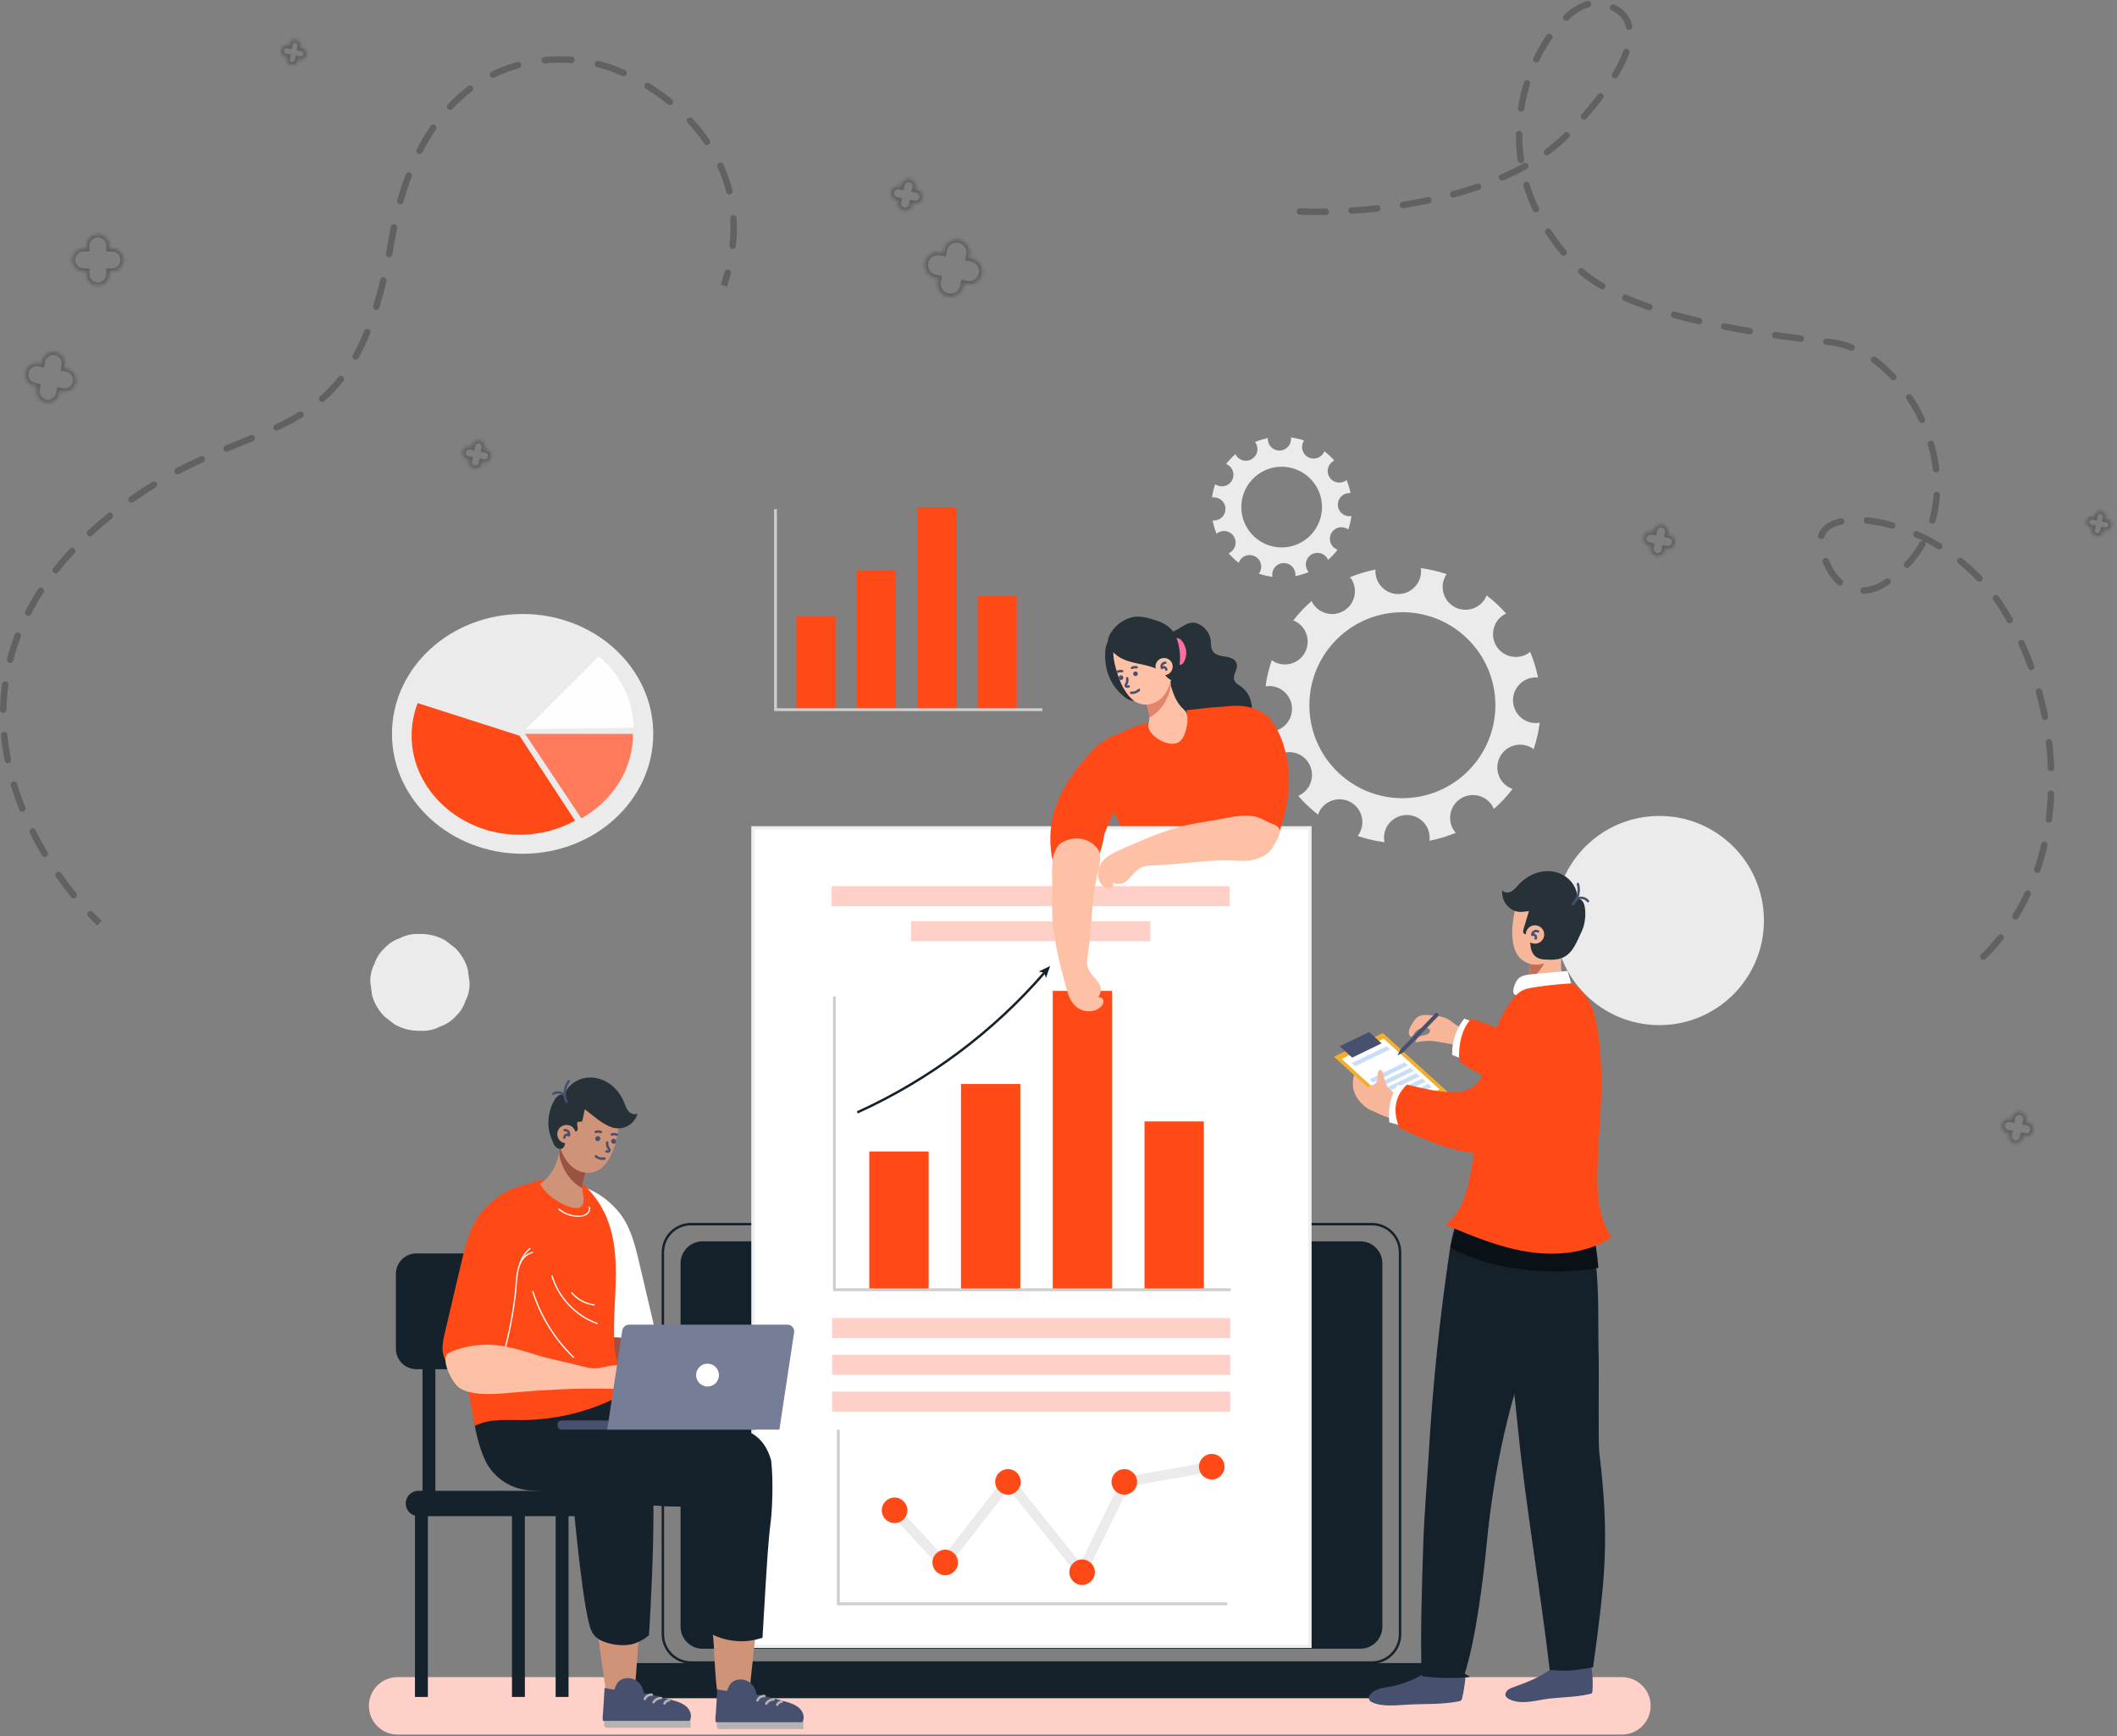 <svg width="656" height="538" viewBox="0 0 656 538" fill="none" xmlns="http://www.w3.org/2000/svg">
<rect x="0" y="0" width="656" height="538" fill="#808080" stroke="none"/>
<mask id="path-1-inside-1_11_1483" fill="white">
<path fill-rule="evenodd" clip-rule="evenodd" d="M30.316 72.539C28.328 72.539 26.716 74.151 26.716 76.139V76.939H25.916C23.928 76.939 22.316 78.551 22.316 80.539C22.316 82.527 23.928 84.139 25.916 84.139H26.716V84.939C26.716 86.927 28.328 88.539 30.316 88.539C32.304 88.539 33.916 86.927 33.916 84.939V84.139H34.716C36.704 84.139 38.316 82.527 38.316 80.539C38.316 78.551 36.704 76.939 34.716 76.939H33.916V76.139C33.916 74.151 32.304 72.539 30.316 72.539Z"/>
</mask>
<path d="M26.716 76.939V77.939H27.716V76.939H26.716ZM26.716 84.139H27.716V83.139H26.716V84.139ZM33.916 84.139V83.139H32.916V84.139H33.916ZM33.916 76.939H32.916V77.939H33.916V76.939ZM27.716 76.139C27.716 74.703 28.88 73.539 30.316 73.539V71.539C27.776 71.539 25.716 73.599 25.716 76.139H27.716ZM27.716 76.939V76.139H25.716V76.939H27.716ZM25.916 77.939H26.716V75.939H25.916V77.939ZM23.316 80.539C23.316 79.103 24.48 77.939 25.916 77.939V75.939C23.376 75.939 21.316 77.999 21.316 80.539H23.316ZM25.916 83.139C24.48 83.139 23.316 81.975 23.316 80.539H21.316C21.316 83.08 23.376 85.139 25.916 85.139V83.139ZM26.716 83.139H25.916V85.139H26.716V83.139ZM27.716 84.939V84.139H25.716V84.939H27.716ZM30.316 87.539C28.88 87.539 27.716 86.375 27.716 84.939H25.716C25.716 87.48 27.776 89.539 30.316 89.539V87.539ZM32.916 84.939C32.916 86.375 31.752 87.539 30.316 87.539V89.539C32.857 89.539 34.916 87.48 34.916 84.939H32.916ZM32.916 84.139V84.939H34.916V84.139H32.916ZM34.716 83.139H33.916V85.139H34.716V83.139ZM37.316 80.539C37.316 81.975 36.152 83.139 34.716 83.139V85.139C37.257 85.139 39.316 83.08 39.316 80.539H37.316ZM34.716 77.939C36.152 77.939 37.316 79.103 37.316 80.539H39.316C39.316 77.999 37.257 75.939 34.716 75.939V77.939ZM33.916 77.939H34.716V75.939H33.916V77.939ZM32.916 76.139V76.939H34.916V76.139H32.916ZM30.316 73.539C31.752 73.539 32.916 74.703 32.916 76.139H34.916C34.916 73.599 32.857 71.539 30.316 71.539V73.539Z" fill="#616161" mask="url(#path-1-inside-1_11_1483)"/>
<mask id="path-3-inside-2_11_1483" fill="white">
<path fill-rule="evenodd" clip-rule="evenodd" d="M17.218 109.063C15.266 108.684 13.376 109.959 12.998 111.911L12.845 112.697L12.06 112.544C10.108 112.166 8.219 113.441 7.84 115.393C7.461 117.344 8.737 119.234 10.688 119.612L11.474 119.765L11.321 120.55C10.943 122.502 12.218 124.391 14.17 124.77C16.122 125.149 18.011 123.874 18.39 121.922L18.542 121.136L19.327 121.289C21.279 121.668 23.168 120.392 23.547 118.44C23.926 116.489 22.651 114.599 20.699 114.221L19.913 114.068L20.066 113.283C20.445 111.331 19.169 109.442 17.218 109.063Z"/>
</mask>
<path d="M12.845 112.697L12.655 113.678L13.636 113.869L13.827 112.887L12.845 112.697ZM12.06 112.544L11.869 113.526L12.06 112.544ZM11.474 119.765L12.455 119.955L12.646 118.974L11.664 118.783L11.474 119.765ZM11.321 120.55L12.303 120.741L11.321 120.55ZM18.542 121.136L18.732 120.155L17.751 119.964L17.56 120.946L18.542 121.136ZM19.913 114.068L18.932 113.878L18.741 114.859L19.723 115.05L19.913 114.068ZM20.066 113.283L19.084 113.092L20.066 113.283ZM13.979 112.102C14.253 110.692 15.617 109.771 17.027 110.045L17.408 108.081C14.914 107.597 12.5 109.227 12.016 111.721L13.979 112.102ZM13.827 112.887L13.979 112.102L12.016 111.721L11.864 112.506L13.827 112.887ZM11.869 113.526L12.655 113.678L13.036 111.715L12.25 111.563L11.869 113.526ZM8.822 115.583C9.095 114.173 10.46 113.252 11.869 113.526L12.25 111.563C9.756 111.079 7.342 112.708 6.858 115.202L8.822 115.583ZM10.879 118.631C9.469 118.357 8.548 116.993 8.822 115.583L6.858 115.202C6.374 117.696 8.004 120.11 10.498 120.594L10.879 118.631ZM11.664 118.783L10.879 118.631L10.498 120.594L11.283 120.747L11.664 118.783ZM12.303 120.741L12.455 119.955L10.492 119.574L10.34 120.36L12.303 120.741ZM14.36 123.788C12.95 123.515 12.03 122.15 12.303 120.741L10.34 120.36C9.856 122.854 11.485 125.268 13.979 125.752L14.36 123.788ZM17.408 121.731C17.134 123.141 15.77 124.062 14.36 123.788L13.979 125.752C16.473 126.236 18.887 124.606 19.371 122.112L17.408 121.731ZM17.56 120.946L17.408 121.731L19.371 122.112L19.524 121.327L17.56 120.946ZM19.518 120.307L18.732 120.155L18.351 122.118L19.137 122.27L19.518 120.307ZM22.565 118.25C22.292 119.66 20.927 120.581 19.518 120.307L19.137 122.27C21.631 122.754 24.045 121.125 24.529 118.631L22.565 118.25ZM20.508 115.202C21.918 115.476 22.839 116.84 22.565 118.25L24.529 118.631C25.013 116.137 23.383 113.723 20.889 113.239L20.508 115.202ZM19.723 115.05L20.508 115.202L20.889 113.239L20.104 113.087L19.723 115.05ZM19.084 113.092L18.932 113.878L20.895 114.259L21.047 113.473L19.084 113.092ZM17.027 110.045C18.437 110.318 19.358 111.683 19.084 113.092L21.047 113.473C21.532 110.979 19.902 108.565 17.408 108.081L17.027 110.045Z" fill="#616161" mask="url(#path-3-inside-2_11_1483)"/>
<mask id="path-5-inside-3_11_1483" fill="white">
<path fill-rule="evenodd" clip-rule="evenodd" d="M297.199 74.253C295.003 73.827 292.878 75.262 292.452 77.458L292.28 78.344L291.397 78.172C289.201 77.746 287.076 79.181 286.65 81.376C286.224 83.572 287.658 85.698 289.854 86.124L290.737 86.295L290.566 87.177C290.14 89.372 291.575 91.498 293.77 91.924C295.966 92.35 298.092 90.915 298.518 88.719L298.689 87.838L299.573 88.01C301.768 88.436 303.894 87.001 304.32 84.805C304.746 82.61 303.311 80.484 301.116 80.058L300.232 79.887L300.404 79.001C300.83 76.805 299.395 74.68 297.199 74.253Z"/>
</mask>
<path d="M292.452 77.458L293.434 77.648L292.452 77.458ZM292.28 78.344L292.09 79.325L293.071 79.516L293.262 78.534L292.28 78.344ZM291.397 78.172L291.587 77.191L291.397 78.172ZM290.737 86.295L291.719 86.486L291.909 85.504L290.928 85.314L290.737 86.295ZM298.518 88.719L297.536 88.529L298.518 88.719ZM298.689 87.838L298.879 86.856L297.898 86.666L297.707 87.648L298.689 87.838ZM299.573 88.01L299.382 88.991L299.573 88.01ZM300.232 79.887L299.25 79.696L299.06 80.678L300.041 80.868L300.232 79.887ZM293.434 77.648C293.755 75.995 295.355 74.914 297.009 75.235L297.39 73.272C294.652 72.74 292.002 74.529 291.47 77.267L293.434 77.648ZM293.262 78.534L293.434 77.648L291.47 77.267L291.298 78.153L293.262 78.534ZM291.206 79.154L292.09 79.325L292.471 77.362L291.587 77.191L291.206 79.154ZM287.631 81.567C287.952 79.913 289.553 78.833 291.206 79.154L291.587 77.191C288.849 76.659 286.199 78.448 285.668 81.186L287.631 81.567ZM290.044 85.142C288.391 84.821 287.31 83.221 287.631 81.567L285.668 81.186C285.137 83.924 286.926 86.574 289.663 87.106L290.044 85.142ZM290.928 85.314L290.044 85.142L289.663 87.106L290.547 87.277L290.928 85.314ZM291.548 87.367L291.719 86.486L289.755 86.105L289.584 86.986L291.548 87.367ZM293.961 90.942C292.307 90.621 291.227 89.021 291.548 87.367L289.584 86.986C289.053 89.724 290.842 92.374 293.58 92.906L293.961 90.942ZM297.536 88.529C297.215 90.183 295.615 91.263 293.961 90.942L293.58 92.906C296.318 93.437 298.968 91.648 299.499 88.91L297.536 88.529ZM297.707 87.648L297.536 88.529L299.499 88.91L299.67 88.029L297.707 87.648ZM299.763 87.028L298.879 86.856L298.498 88.82L299.382 88.991L299.763 87.028ZM303.338 84.615C303.017 86.269 301.417 87.349 299.763 87.028L299.382 88.991C302.12 89.523 304.77 87.734 305.302 84.996L303.338 84.615ZM300.925 81.04C302.579 81.361 303.659 82.961 303.338 84.615L305.302 84.996C305.833 82.258 304.044 79.608 301.306 79.076L300.925 81.04ZM300.041 80.868L300.925 81.04L301.306 79.076L300.422 78.905L300.041 80.868ZM299.422 78.81L299.25 79.696L301.213 80.077L301.385 79.191L299.422 78.81ZM297.009 75.235C298.662 75.556 299.743 77.157 299.422 78.81L301.385 79.191C301.917 76.453 300.128 73.803 297.39 73.272L297.009 75.235Z" fill="#616161" mask="url(#path-5-inside-3_11_1483)"/>
<mask id="path-7-inside-4_11_1483" fill="white">
<path fill-rule="evenodd" clip-rule="evenodd" d="M148.639 136.396C147.541 136.183 146.478 136.9 146.265 137.998L146.178 138.445L145.737 138.359C144.639 138.146 143.577 138.863 143.364 139.961C143.151 141.059 143.868 142.122 144.966 142.335L145.407 142.42L145.322 142.858C145.109 143.956 145.826 145.018 146.924 145.231C148.022 145.444 149.085 144.727 149.298 143.629L149.383 143.192L149.825 143.278C150.923 143.491 151.986 142.774 152.199 141.676C152.412 140.578 151.695 139.515 150.597 139.302L150.154 139.216L150.241 138.77C150.454 137.672 149.736 136.609 148.639 136.396Z"/>
</mask>
<path d="M146.265 137.998L145.283 137.808L146.265 137.998ZM146.178 138.445L145.988 139.426L146.969 139.617L147.16 138.635L146.178 138.445ZM144.966 142.335L144.775 143.317L144.966 142.335ZM145.407 142.42L146.388 142.611L146.579 141.629L145.597 141.439L145.407 142.42ZM145.322 142.858L146.304 143.048L145.322 142.858ZM149.298 143.629L148.316 143.439L149.298 143.629ZM149.383 143.192L149.573 142.21L148.591 142.02L148.401 143.001L149.383 143.192ZM150.154 139.216L149.172 139.026L148.982 140.007L149.964 140.198L150.154 139.216ZM150.241 138.77L149.259 138.579L150.241 138.77ZM147.247 138.189C147.354 137.633 147.892 137.27 148.448 137.378L148.829 135.414C147.189 135.096 145.601 136.168 145.283 137.808L147.247 138.189ZM147.16 138.635L147.247 138.189L145.283 137.808L145.197 138.254L147.16 138.635ZM145.547 139.341L145.988 139.426L146.369 137.463L145.928 137.377L145.547 139.341ZM144.345 140.152C144.453 139.596 144.991 139.233 145.547 139.341L145.928 137.377C144.288 137.059 142.7 138.131 142.382 139.771L144.345 140.152ZM145.156 141.353C144.601 141.245 144.238 140.707 144.345 140.152L142.382 139.771C142.064 141.411 143.135 142.998 144.775 143.317L145.156 141.353ZM145.597 141.439L145.156 141.353L144.775 143.317L145.216 143.402L145.597 141.439ZM146.304 143.048L146.388 142.611L144.425 142.23L144.34 142.667L146.304 143.048ZM147.115 144.25C146.559 144.142 146.196 143.604 146.304 143.048L144.34 142.667C144.022 144.307 145.094 145.895 146.734 146.213L147.115 144.25ZM148.316 143.439C148.208 143.994 147.67 144.357 147.115 144.25L146.734 146.213C148.374 146.531 149.961 145.46 150.279 143.82L148.316 143.439ZM148.401 143.001L148.316 143.439L150.279 143.82L150.364 143.382L148.401 143.001ZM150.016 142.296L149.573 142.21L149.192 144.174L149.635 144.259L150.016 142.296ZM151.217 141.485C151.109 142.041 150.571 142.404 150.016 142.296L149.635 144.259C151.275 144.578 152.862 143.506 153.181 141.866L151.217 141.485ZM150.406 140.284C150.962 140.391 151.325 140.929 151.217 141.485L153.181 141.866C153.499 140.226 152.427 138.639 150.787 138.32L150.406 140.284ZM149.964 140.198L150.406 140.284L150.787 138.32L150.345 138.234L149.964 140.198ZM149.259 138.579L149.172 139.026L151.136 139.407L151.222 138.96L149.259 138.579ZM148.448 137.378C149.004 137.486 149.367 138.024 149.259 138.579L151.222 138.96C151.541 137.32 150.469 135.733 148.829 135.414L148.448 137.378Z" fill="#616161" mask="url(#path-7-inside-4_11_1483)"/>
<mask id="path-9-inside-5_11_1483" fill="white">
<path fill-rule="evenodd" clip-rule="evenodd" d="M281.938 55.491C280.718 55.255 279.537 56.051 279.301 57.271L279.204 57.77L278.715 57.675C277.495 57.438 276.314 58.235 276.077 59.455C275.84 60.675 276.638 61.856 277.857 62.093L278.347 62.187L278.253 62.671C278.016 63.891 278.813 65.071 280.033 65.308C281.253 65.545 282.434 64.748 282.671 63.528L282.764 63.045L283.257 63.14C284.477 63.377 285.657 62.58 285.894 61.36C286.131 60.14 285.334 58.959 284.114 58.723L283.622 58.627L283.718 58.129C283.955 56.909 283.158 55.728 281.938 55.491Z"/>
</mask>
<path d="M279.204 57.77L279.013 58.752L279.995 58.942L280.186 57.96L279.204 57.77ZM278.715 57.675L278.524 58.657L278.524 58.657L278.715 57.675ZM278.347 62.187L279.328 62.378L279.519 61.396L278.537 61.206L278.347 62.187ZM278.253 62.671L279.235 62.861L278.253 62.671ZM282.764 63.045L282.955 62.063L281.973 61.873L281.783 62.854L282.764 63.045ZM283.622 58.627L282.64 58.437L282.449 59.418L283.431 59.609L283.622 58.627ZM280.282 57.462C280.414 56.784 281.07 56.341 281.748 56.473L282.129 54.51C280.367 54.168 278.661 55.319 278.319 57.081L280.282 57.462ZM280.186 57.96L280.282 57.462L278.319 57.081L278.222 57.579L280.186 57.96ZM278.524 58.657L279.013 58.752L279.394 56.788L278.905 56.693L278.524 58.657ZM277.059 59.645C277.19 58.968 277.846 58.525 278.524 58.657L278.905 56.693C277.143 56.351 275.437 57.502 275.096 59.265L277.059 59.645ZM278.048 61.111C277.37 60.979 276.927 60.323 277.059 59.645L275.096 59.265C274.754 61.027 275.905 62.732 277.667 63.074L278.048 61.111ZM278.537 61.206L278.048 61.111L277.667 63.074L278.156 63.169L278.537 61.206ZM279.235 62.861L279.328 62.378L277.365 61.997L277.271 62.48L279.235 62.861ZM280.224 64.326C279.546 64.195 279.103 63.539 279.235 62.861L277.271 62.48C276.929 64.242 278.081 65.948 279.843 66.29L280.224 64.326ZM281.689 63.337C281.557 64.015 280.901 64.458 280.224 64.326L279.843 66.29C281.605 66.632 283.31 65.481 283.652 63.718L281.689 63.337ZM281.783 62.854L281.689 63.337L283.652 63.718L283.746 63.235L281.783 62.854ZM283.447 62.158L282.955 62.063L282.574 64.026L283.066 64.122L283.447 62.158ZM284.912 61.169C284.781 61.847 284.125 62.29 283.447 62.158L283.066 64.122C284.828 64.464 286.534 63.312 286.876 61.55L284.912 61.169ZM283.923 59.704C284.601 59.836 285.044 60.492 284.912 61.169L286.876 61.55C287.218 59.788 286.066 58.083 284.304 57.741L283.923 59.704ZM283.431 59.609L283.923 59.704L284.304 57.741L283.812 57.645L283.431 59.609ZM282.737 57.938L282.64 58.437L284.603 58.818L284.7 58.319L282.737 57.938ZM281.748 56.473C282.425 56.604 282.868 57.26 282.737 57.938L284.7 58.319C285.042 56.557 283.891 54.852 282.129 54.51L281.748 56.473Z" fill="#616161" mask="url(#path-9-inside-5_11_1483)"/>
<mask id="path-11-inside-6_11_1483" fill="white">
<path fill-rule="evenodd" clip-rule="evenodd" d="M515.128 162.491C513.908 162.255 512.727 163.052 512.491 164.271L512.394 164.77L511.905 164.675C510.685 164.438 509.504 165.235 509.267 166.455C509.03 167.675 509.827 168.856 511.047 169.092L511.537 169.187L511.443 169.671C511.206 170.891 512.003 172.071 513.223 172.308C514.443 172.545 515.624 171.748 515.861 170.528L515.954 170.045L516.447 170.14C517.667 170.377 518.847 169.58 519.084 168.36C519.321 167.14 518.524 165.959 517.304 165.723L516.812 165.627L516.908 165.129C517.145 163.909 516.348 162.728 515.128 162.491Z"/>
</mask>
<path d="M512.394 164.77L512.203 165.752L513.185 165.942L513.376 164.96L512.394 164.77ZM511.905 164.675L511.714 165.657L511.714 165.657L511.905 164.675ZM511.537 169.187L512.518 169.378L512.709 168.396L511.727 168.206L511.537 169.187ZM515.954 170.045L516.145 169.063L515.163 168.872L514.973 169.854L515.954 170.045ZM516.812 165.627L515.83 165.437L515.639 166.418L516.621 166.609L516.812 165.627ZM513.472 164.462C513.604 163.784 514.26 163.341 514.938 163.473L515.319 161.51C513.556 161.168 511.851 162.319 511.509 164.081L513.472 164.462ZM513.376 164.96L513.472 164.462L511.509 164.081L511.412 164.579L513.376 164.96ZM511.714 165.657L512.203 165.752L512.584 163.788L512.095 163.693L511.714 165.657ZM510.249 166.646C510.38 165.968 511.036 165.525 511.714 165.657L512.095 163.693C510.333 163.351 508.627 164.502 508.285 166.265L510.249 166.646ZM511.238 168.111C510.56 167.979 510.117 167.323 510.249 166.646L508.285 166.265C507.944 168.027 509.095 169.732 510.857 170.074L511.238 168.111ZM511.727 168.206L511.238 168.111L510.857 170.074L511.346 170.169L511.727 168.206ZM512.425 169.861L512.518 169.378L510.555 168.997L510.461 169.48L512.425 169.861ZM513.414 171.326C512.736 171.195 512.293 170.539 512.425 169.861L510.461 169.48C510.119 171.242 511.271 172.948 513.033 173.29L513.414 171.326ZM514.879 170.337C514.747 171.015 514.091 171.458 513.414 171.326L513.033 173.29C514.795 173.632 516.5 172.48 516.842 170.718L514.879 170.337ZM514.973 169.854L514.879 170.337L516.842 170.718L516.936 170.235L514.973 169.854ZM516.637 169.158L516.145 169.063L515.764 171.026L516.256 171.122L516.637 169.158ZM518.102 168.169C517.971 168.847 517.315 169.29 516.637 169.158L516.256 171.122C518.018 171.464 519.724 170.313 520.066 168.55L518.102 168.169ZM517.113 166.704C517.791 166.836 518.234 167.492 518.102 168.169L520.066 168.55C520.408 166.788 519.256 165.083 517.494 164.741L517.113 166.704ZM516.621 166.609L517.113 166.704L517.494 164.741L517.002 164.645L516.621 166.609ZM515.927 164.938L515.83 165.437L517.793 165.818L517.89 165.319L515.927 164.938ZM514.938 163.473C515.615 163.604 516.058 164.26 515.927 164.938L517.89 165.319C518.232 163.557 517.081 161.851 515.319 161.51L514.938 163.473Z" fill="#616161" mask="url(#path-11-inside-6_11_1483)"/>
<mask id="path-13-inside-7_11_1483" fill="white">
<path fill-rule="evenodd" clip-rule="evenodd" d="M626.128 344.491C624.908 344.255 623.727 345.052 623.491 346.271L623.394 346.77L622.905 346.675C621.685 346.438 620.504 347.235 620.267 348.455C620.03 349.675 620.827 350.856 622.047 351.092L622.537 351.187L622.443 351.671C622.206 352.891 623.003 354.071 624.223 354.308C625.443 354.545 626.624 353.748 626.861 352.528L626.954 352.045L627.447 352.14C628.667 352.377 629.847 351.58 630.084 350.36C630.321 349.14 629.524 347.959 628.304 347.723L627.812 347.627L627.908 347.129C628.145 345.909 627.348 344.728 626.128 344.491Z"/>
</mask>
<path d="M623.394 346.77L623.203 347.752L624.185 347.942L624.376 346.96L623.394 346.77ZM622.905 346.675L622.714 347.657L622.714 347.657L622.905 346.675ZM622.537 351.187L623.518 351.378L623.709 350.396L622.727 350.206L622.537 351.187ZM622.443 351.671L623.425 351.861L622.443 351.671ZM626.954 352.045L627.145 351.063L626.163 350.872L625.973 351.854L626.954 352.045ZM627.447 352.14L627.256 353.122L627.447 352.14ZM627.812 347.627L626.83 347.437L626.639 348.418L627.621 348.609L627.812 347.627ZM624.472 346.462C624.604 345.784 625.26 345.341 625.938 345.473L626.319 343.51C624.556 343.168 622.851 344.319 622.509 346.081L624.472 346.462ZM624.376 346.96L624.472 346.462L622.509 346.081L622.412 346.579L624.376 346.96ZM622.714 347.657L623.203 347.752L623.584 345.788L623.095 345.693L622.714 347.657ZM621.249 348.646C621.38 347.968 622.036 347.525 622.714 347.657L623.095 345.693C621.333 345.351 619.627 346.502 619.285 348.265L621.249 348.646ZM622.238 350.111C621.56 349.979 621.117 349.323 621.249 348.646L619.285 348.265C618.944 350.027 620.095 351.732 621.857 352.074L622.238 350.111ZM622.727 350.206L622.238 350.111L621.857 352.074L622.346 352.169L622.727 350.206ZM623.425 351.861L623.518 351.378L621.555 350.997L621.461 351.48L623.425 351.861ZM624.414 353.326C623.736 353.195 623.293 352.539 623.425 351.861L621.461 351.48C621.119 353.242 622.271 354.948 624.033 355.29L624.414 353.326ZM625.879 352.337C625.747 353.015 625.091 353.458 624.414 353.326L624.033 355.29C625.795 355.632 627.5 354.48 627.842 352.718L625.879 352.337ZM625.973 351.854L625.879 352.337L627.842 352.718L627.936 352.235L625.973 351.854ZM627.637 351.158L627.145 351.063L626.764 353.026L627.256 353.122L627.637 351.158ZM629.102 350.169C628.971 350.847 628.315 351.29 627.637 351.158L627.256 353.122C629.018 353.464 630.724 352.313 631.066 350.55L629.102 350.169ZM628.113 348.704C628.791 348.836 629.234 349.492 629.102 350.169L631.066 350.55C631.408 348.788 630.256 347.083 628.494 346.741L628.113 348.704ZM627.621 348.609L628.113 348.704L628.494 346.741L628.002 346.645L627.621 348.609ZM626.927 346.938L626.83 347.437L628.793 347.818L628.89 347.319L626.927 346.938ZM625.938 345.473C626.615 345.604 627.058 346.26 626.927 346.938L628.89 347.319C629.232 345.557 628.081 343.851 626.319 343.51L625.938 345.473Z" fill="#616161" mask="url(#path-13-inside-7_11_1483)"/>
<mask id="path-15-inside-8_11_1483" fill="white">
<path fill-rule="evenodd" clip-rule="evenodd" d="M651.147 158.301C650.171 158.112 649.226 158.749 649.037 159.725L648.96 160.122L648.568 160.046C647.592 159.856 646.647 160.494 646.458 161.47C646.269 162.446 646.906 163.39 647.882 163.58L648.274 163.656L648.199 164.044C648.009 165.02 648.647 165.965 649.623 166.154C650.599 166.344 651.543 165.706 651.733 164.73L651.808 164.342L652.202 164.418C653.177 164.607 654.122 163.97 654.311 162.994C654.501 162.018 653.863 161.073 652.887 160.884L652.494 160.808L652.571 160.411C652.76 159.435 652.123 158.49 651.147 158.301Z"/>
</mask>
<path d="M648.96 160.122L648.769 161.103L649.751 161.294L649.941 160.312L648.96 160.122ZM647.882 163.58L648.073 162.598L647.882 163.58ZM648.274 163.656L649.256 163.846L649.446 162.865L648.464 162.674L648.274 163.656ZM648.199 164.044L647.217 163.854L648.199 164.044ZM651.733 164.73L650.751 164.54L651.733 164.73ZM651.808 164.342L651.999 163.36L651.017 163.169L650.826 164.151L651.808 164.342ZM652.494 160.808L651.512 160.617L651.322 161.599L652.303 161.789L652.494 160.808ZM652.571 160.411L653.553 160.601L652.571 160.411ZM650.018 159.916C650.103 159.482 650.522 159.198 650.956 159.283L651.337 157.319C649.819 157.025 648.35 158.016 648.055 159.535L650.018 159.916ZM649.941 160.312L650.018 159.916L648.055 159.535L647.978 159.931L649.941 160.312ZM648.377 161.027L648.769 161.103L649.15 159.14L648.758 159.064L648.377 161.027ZM647.44 161.66C647.524 161.227 647.944 160.943 648.377 161.027L648.758 159.064C647.24 158.769 645.771 159.761 645.476 161.279L647.44 161.66ZM648.073 162.598C647.639 162.514 647.355 162.094 647.44 161.66L645.476 161.279C645.182 162.797 646.174 164.267 647.692 164.561L648.073 162.598ZM648.464 162.674L648.073 162.598L647.692 164.561L648.084 164.638L648.464 162.674ZM649.18 164.235L649.256 163.846L647.292 163.465L647.217 163.854L649.18 164.235ZM649.813 165.173C649.379 165.089 649.096 164.669 649.18 164.235L647.217 163.854C646.922 165.372 647.914 166.842 649.432 167.136L649.813 165.173ZM650.751 164.54C650.667 164.973 650.247 165.257 649.813 165.173L649.432 167.136C650.95 167.431 652.42 166.439 652.714 164.921L650.751 164.54ZM650.826 164.151L650.751 164.54L652.714 164.921L652.79 164.532L650.826 164.151ZM652.392 163.436L651.999 163.36L651.618 165.323L652.011 165.4L652.392 163.436ZM653.33 162.803C653.246 163.237 652.826 163.52 652.392 163.436L652.011 165.4C653.529 165.694 654.999 164.702 655.293 163.184L653.33 162.803ZM652.697 161.866C653.131 161.95 653.414 162.37 653.33 162.803L655.293 163.184C655.588 161.666 654.596 160.197 653.078 159.902L652.697 161.866ZM652.303 161.789L652.697 161.866L653.078 159.902L652.684 159.826L652.303 161.789ZM651.589 160.22L651.512 160.617L653.476 160.998L653.553 160.601L651.589 160.22ZM650.956 159.283C651.39 159.367 651.673 159.787 651.589 160.22L653.553 160.601C653.847 159.083 652.855 157.614 651.337 157.319L650.956 159.283Z" fill="#616161" mask="url(#path-15-inside-8_11_1483)"/>
<mask id="path-17-inside-9_11_1483" fill="white">
<path fill-rule="evenodd" clip-rule="evenodd" d="M91.766 12.301C90.79 12.111 89.846 12.749 89.656 13.725L89.579 14.122L89.187 14.046C88.211 13.856 87.267 14.494 87.077 15.47C86.888 16.446 87.526 17.39 88.501 17.58L88.893 17.656L88.818 18.044C88.629 19.02 89.266 19.965 90.242 20.154C91.218 20.344 92.163 19.706 92.352 18.73L92.427 18.342L92.821 18.418C93.797 18.607 94.742 17.97 94.931 16.994C95.12 16.018 94.483 15.073 93.507 14.884L93.113 14.807L93.19 14.411C93.38 13.435 92.742 12.49 91.766 12.301Z"/>
</mask>
<path d="M89.656 13.725L90.638 13.915L89.656 13.725ZM89.579 14.122L89.389 15.103L90.37 15.294L90.561 14.312L89.579 14.122ZM88.893 17.656L89.875 17.846L90.066 16.865L89.084 16.674L88.893 17.656ZM92.427 18.342L92.618 17.36L91.636 17.169L91.446 18.151L92.427 18.342ZM93.113 14.807L92.132 14.617L91.941 15.599L92.923 15.789L93.113 14.807ZM90.638 13.915C90.722 13.482 91.142 13.198 91.576 13.283L91.957 11.319C90.439 11.025 88.969 12.017 88.674 13.534L90.638 13.915ZM90.561 14.312L90.638 13.915L88.674 13.534L88.597 13.931L90.561 14.312ZM88.997 15.027L89.389 15.103L89.77 13.14L89.378 13.064L88.997 15.027ZM88.059 15.66C88.143 15.227 88.563 14.943 88.997 15.027L89.378 13.064C87.86 12.769 86.39 13.761 86.096 15.279L88.059 15.66ZM88.692 16.598C88.258 16.514 87.975 16.094 88.059 15.66L86.096 15.279C85.801 16.797 86.793 18.267 88.311 18.561L88.692 16.598ZM89.084 16.674L88.692 16.598L88.311 18.561L88.703 18.637L89.084 16.674ZM89.8 18.235L89.875 17.846L87.912 17.465L87.836 17.854L89.8 18.235ZM90.433 19.173C89.999 19.088 89.716 18.669 89.8 18.235L87.836 17.854C87.542 19.372 88.534 20.841 90.052 21.136L90.433 19.173ZM91.37 18.54C91.286 18.974 90.866 19.257 90.433 19.173L90.052 21.136C91.57 21.431 93.039 20.439 93.334 18.921L91.37 18.54ZM91.446 18.151L91.37 18.54L93.334 18.921L93.409 18.532L91.446 18.151ZM93.011 17.436L92.618 17.36L92.237 19.323L92.63 19.4L93.011 17.436ZM93.949 16.803C93.865 17.237 93.445 17.52 93.011 17.436L92.63 19.4C94.148 19.694 95.618 18.702 95.912 17.184L93.949 16.803ZM93.316 15.866C93.75 15.95 94.033 16.37 93.949 16.803L95.912 17.184C96.207 15.666 95.215 14.197 93.697 13.902L93.316 15.866ZM92.923 15.789L93.316 15.866L93.697 13.902L93.304 13.826L92.923 15.789ZM92.209 14.22L92.132 14.617L94.095 14.998L94.172 14.601L92.209 14.22ZM91.576 13.283C92.009 13.367 92.293 13.787 92.209 14.22L94.172 14.601C94.466 13.083 93.475 11.614 91.957 11.319L91.576 13.283Z" fill="#616161" mask="url(#path-17-inside-9_11_1483)"/>
<path d="M30.816 162.538L30.164 161.78L30.158 161.785L30.816 162.538ZM121.316 74.538L122.302 74.707L121.316 74.538ZM189.316 21.038L189.657 20.098L189.648 20.095L189.316 21.038ZM28.779 282.585C28.397 282.186 27.764 282.172 27.365 282.554C26.965 282.936 26.951 283.569 27.333 283.968L28.779 282.585ZM22.094 278.029C22.443 278.457 23.073 278.52 23.501 278.171C23.929 277.822 23.993 277.192 23.644 276.764L22.094 278.029ZM18.956 270.563C18.639 270.111 18.015 270.001 17.563 270.317C17.11 270.634 17 271.258 17.317 271.71L18.956 270.563ZM13.016 265.064C13.299 265.539 13.913 265.694 14.387 265.411C14.862 265.128 15.017 264.514 14.734 264.04L13.016 265.064ZM11.012 257.227C10.767 256.732 10.166 256.531 9.672 256.776C9.177 257.022 8.976 257.623 9.222 258.117L11.012 257.227ZM5.983 250.889C6.188 251.402 6.77 251.652 7.283 251.447C7.795 251.242 8.045 250.66 7.84 250.147L5.983 250.889ZM5.281 242.832C5.122 242.303 4.564 242.003 4.035 242.162C3.507 242.321 3.207 242.878 3.365 243.407L5.281 242.832ZM1.446 235.709C1.553 236.251 2.079 236.603 2.621 236.496C3.163 236.388 3.515 235.862 3.407 235.32L1.446 235.709ZM2.295 227.667C2.245 227.117 1.758 226.712 1.208 226.763C0.658 226.814 0.253 227.3 0.304 227.85L2.295 227.667ZM0.013 219.907C0.003 220.459 0.441 220.915 0.994 220.926C1.546 220.937 2.002 220.498 2.013 219.946L0.013 219.907ZM2.609 212.243C2.683 211.695 2.3 211.191 1.753 211.117C1.206 211.042 0.702 211.425 0.627 211.972L2.609 212.243ZM2.16 204.176C2.022 204.71 2.343 205.256 2.878 205.394C3.413 205.532 3.958 205.21 4.096 204.675L2.16 204.176ZM6.453 197.328C6.651 196.812 6.394 196.234 5.879 196.035C5.363 195.837 4.785 196.094 4.586 196.609L6.453 197.328ZM7.851 189.348C7.597 189.839 7.79 190.442 8.281 190.695C8.771 190.949 9.375 190.756 9.628 190.265L7.851 189.348ZM13.51 183.598C13.811 183.135 13.68 182.516 13.217 182.215C12.754 181.913 12.134 182.045 11.833 182.508L13.51 183.598ZM16.465 176.057C16.124 176.491 16.198 177.12 16.632 177.462C17.066 177.804 17.694 177.729 18.036 177.295L16.465 176.057ZM23.083 171.408C23.459 171.003 23.436 170.37 23.031 169.994C22.626 169.619 21.993 169.642 21.617 170.047L23.083 171.408ZM27.194 164.462C26.791 164.839 26.769 165.472 27.146 165.875C27.523 166.279 28.156 166.301 28.559 165.924L27.194 164.462ZM34.688 160.61C35.117 160.262 35.184 159.633 34.836 159.203C34.489 158.774 33.859 158.708 33.43 159.055L34.688 160.61ZM40.166 153.948C39.715 154.267 39.609 154.892 39.928 155.342C40.248 155.793 40.872 155.899 41.322 155.58L40.166 153.948ZM48.249 151.006C48.719 150.718 48.867 150.102 48.578 149.631C48.289 149.16 47.673 149.013 47.203 149.302L48.249 151.006ZM54.551 145.117C54.063 145.375 53.876 145.979 54.134 146.468C54.392 146.956 54.997 147.143 55.485 146.885L54.551 145.117ZM62.963 143.211C63.465 142.981 63.685 142.388 63.455 141.886C63.225 141.384 62.631 141.163 62.129 141.393L62.963 143.211ZM69.859 138.038C69.349 138.25 69.107 138.835 69.319 139.345C69.531 139.855 70.116 140.097 70.626 139.885L69.859 138.038ZM78.394 136.705C78.905 136.495 79.148 135.911 78.938 135.4C78.728 134.889 78.143 134.646 77.632 134.856L78.394 136.705ZM85.276 131.538C84.776 131.772 84.561 132.368 84.795 132.868C85.03 133.368 85.625 133.583 86.125 133.349L85.276 131.538ZM93.627 129.357C94.098 129.068 94.245 128.452 93.956 127.981C93.667 127.511 93.051 127.364 92.581 127.653L93.627 129.357ZM99.202 122.806C98.787 123.17 98.746 123.802 99.11 124.217C99.474 124.632 100.106 124.673 100.521 124.309L99.202 122.806ZM106.394 118.092C106.735 117.657 106.659 117.029 106.224 116.688C105.789 116.347 105.161 116.423 104.82 116.858L106.394 118.092ZM109.342 109.982C109.075 110.465 109.25 111.073 109.733 111.341C110.216 111.608 110.825 111.433 111.092 110.95L109.342 109.982ZM114.729 103.272C114.936 102.76 114.69 102.177 114.178 101.969C113.667 101.761 113.083 102.008 112.876 102.519L114.729 103.272ZM115.636 94.72C115.473 95.248 115.769 95.808 116.297 95.97C116.824 96.133 117.384 95.837 117.547 95.31L115.636 94.72ZM119.78 87.113C119.909 86.576 119.579 86.036 119.042 85.907C118.505 85.778 117.965 86.109 117.836 86.646L119.78 87.113ZM119.576 78.539C119.472 79.082 119.827 79.605 120.37 79.709C120.912 79.813 121.436 79.457 121.54 78.915L119.576 78.539ZM123.07 70.612C123.181 70.071 122.832 69.543 122.291 69.432C121.75 69.322 121.221 69.671 121.111 70.212L123.07 70.612ZM123.092 62.025C122.941 62.556 123.251 63.109 123.782 63.259C124.314 63.409 124.866 63.1 125.016 62.568L123.092 62.025ZM127.593 54.74C127.789 54.224 127.53 53.646 127.014 53.45C126.497 53.253 125.92 53.513 125.723 54.029L127.593 54.74ZM129.131 46.302C128.881 46.794 129.077 47.396 129.569 47.647C130.061 47.897 130.663 47.701 130.914 47.209L129.131 46.302ZM135.091 40.134C135.403 39.678 135.286 39.056 134.83 38.744C134.375 38.432 133.752 38.549 133.44 39.005L135.091 40.134ZM138.741 32.379C138.363 32.782 138.383 33.415 138.786 33.792C139.189 34.17 139.822 34.15 140.2 33.747L138.741 32.379ZM146.27 28.292C146.712 27.96 146.801 27.334 146.47 26.892C146.138 26.45 145.511 26.36 145.07 26.692L146.27 28.292ZM152.325 22.233C151.829 22.477 151.625 23.076 151.869 23.572C152.113 24.067 152.713 24.271 153.208 24.027L152.325 22.233ZM160.822 21.126C161.354 20.978 161.665 20.426 161.517 19.894C161.369 19.362 160.818 19.051 160.286 19.199L160.822 21.126ZM168.657 17.656C168.107 17.708 167.704 18.196 167.756 18.746C167.809 19.296 168.297 19.699 168.847 19.647L168.657 17.656ZM177.01 19.559C177.561 19.598 178.04 19.184 178.08 18.633C178.12 18.082 177.705 17.604 177.154 17.564L177.01 19.559ZM185.561 18.883C185.025 18.75 184.483 19.078 184.351 19.614C184.219 20.151 184.547 20.692 185.083 20.825L185.561 18.883ZM192.813 23.55C193.316 23.779 193.909 23.556 194.137 23.053C194.366 22.55 194.143 21.958 193.641 21.729L192.813 23.55ZM201.217 25.799C200.748 25.507 200.132 25.651 199.84 26.12C199.548 26.589 199.691 27.205 200.16 27.497L201.217 25.799ZM206.959 32.343C207.387 32.692 208.017 32.627 208.366 32.199C208.714 31.77 208.649 31.14 208.221 30.792L206.959 32.343ZM214.514 36.654C214.137 36.25 213.504 36.229 213.101 36.606C212.697 36.983 212.676 37.615 213.053 38.019L214.514 36.654ZM218.253 44.504C218.564 44.961 219.186 45.079 219.643 44.769C220.099 44.458 220.218 43.836 219.907 43.379L218.253 44.504ZM224.143 50.906C223.915 50.403 223.322 50.18 222.819 50.408C222.316 50.635 222.093 51.228 222.321 51.731L224.143 50.906ZM225.033 59.553C225.165 60.09 225.707 60.417 226.243 60.285C226.779 60.153 227.107 59.611 226.975 59.075L225.033 59.553ZM228.262 67.619C228.23 67.067 227.756 66.647 227.205 66.68C226.654 66.712 226.233 67.186 226.266 67.737L228.262 67.619ZM226.05 76.023C225.99 76.573 226.387 77.066 226.936 77.125C227.485 77.185 227.978 76.788 228.038 76.239L226.05 76.023ZM226.476 84.715C226.614 84.18 226.292 83.635 225.758 83.496C225.223 83.359 224.677 83.68 224.54 84.215L226.476 84.715ZM31.507 285.315C30.611 284.459 29.699 283.548 28.779 282.585L27.333 283.968C28.274 284.951 29.207 285.883 30.125 286.761L31.507 285.315ZM23.644 276.764C22.063 274.826 20.49 272.755 18.956 270.563L17.317 271.71C18.88 273.942 20.483 276.053 22.094 278.029L23.644 276.764ZM14.734 264.04C13.431 261.854 12.182 259.579 11.012 257.227L9.222 258.117C10.415 260.517 11.688 262.836 13.016 265.064L14.734 264.04ZM7.84 250.147C6.89 247.768 6.03 245.327 5.281 242.832L3.365 243.407C4.133 245.961 5.012 248.458 5.983 250.889L7.84 250.147ZM3.407 235.32C2.91 232.809 2.533 230.255 2.295 227.667L0.304 227.85C0.548 230.511 0.935 233.133 1.446 235.709L3.407 235.32ZM2.013 219.946C2.063 217.401 2.256 214.831 2.609 212.243L0.627 211.972C0.264 214.64 0.064 217.287 0.013 219.907L2.013 219.946ZM4.096 204.675C4.726 202.236 5.507 199.785 6.453 197.328L4.586 196.609C3.613 199.138 2.808 201.662 2.16 204.176L4.096 204.675ZM9.628 190.265C10.775 188.043 12.066 185.819 13.51 183.598L11.833 182.508C10.353 184.784 9.029 187.065 7.851 189.348L9.628 190.265ZM18.036 177.295C19.587 175.327 21.267 173.364 23.083 171.408L21.617 170.047C19.766 172.041 18.051 174.046 16.465 176.057L18.036 177.295ZM28.559 165.924C29.502 165.044 30.473 164.166 31.474 163.291L30.158 161.785C29.14 162.675 28.153 163.567 27.194 164.462L28.559 165.924ZM31.468 163.296C32.55 162.366 33.623 161.471 34.688 160.61L33.43 159.055C32.349 159.929 31.261 160.837 30.164 161.78L31.468 163.296ZM41.322 155.58C43.675 153.913 45.984 152.396 48.249 151.006L47.203 149.302C44.902 150.714 42.556 152.254 40.166 153.948L41.322 155.58ZM55.485 146.885C58.038 145.538 60.531 144.326 62.963 143.211L62.129 141.393C59.669 142.521 57.143 143.749 54.551 145.117L55.485 146.885ZM70.626 139.885C73.308 138.772 75.874 137.743 78.394 136.705L77.632 134.856C75.148 135.879 72.532 136.929 69.859 138.038L70.626 139.885ZM86.125 133.349C88.729 132.128 91.233 130.827 93.627 129.357L92.581 127.653C90.267 129.073 87.833 130.339 85.276 131.538L86.125 133.349ZM100.521 124.309C102.589 122.495 104.547 120.448 106.394 118.092L104.82 116.858C103.051 119.115 101.178 121.072 99.202 122.806L100.521 124.309ZM111.092 110.95C112.376 108.629 113.588 106.082 114.729 103.272L112.876 102.519C111.762 105.263 110.583 107.737 109.342 109.982L111.092 110.95ZM117.547 95.31C118.334 92.76 119.078 90.033 119.78 87.113L117.836 86.646C117.143 89.528 116.409 92.214 115.636 94.72L117.547 95.31ZM121.54 78.915C121.801 77.549 122.055 76.147 122.302 74.707L120.331 74.369C120.086 75.797 119.834 77.186 119.576 78.539L121.54 78.915ZM122.302 74.707C122.541 73.309 122.798 71.945 123.07 70.612L121.111 70.212C120.834 71.565 120.573 72.951 120.331 74.369L122.302 74.707ZM125.016 62.568C125.799 59.795 126.661 57.188 127.593 54.74L125.723 54.029C124.77 56.535 123.89 59.197 123.092 62.025L125.016 62.568ZM130.914 47.209C132.223 44.636 133.621 42.283 135.091 40.134L133.44 39.005C131.92 41.227 130.478 43.655 129.131 46.302L130.914 47.209ZM140.2 33.747C142.151 31.666 144.184 29.857 146.27 28.292L145.07 26.692C142.89 28.327 140.771 30.213 138.741 32.379L140.2 33.747ZM153.208 24.027C155.725 22.788 158.278 21.834 160.822 21.126L160.286 19.199C157.627 19.939 154.958 20.936 152.325 22.233L153.208 24.027ZM168.847 19.647C171.658 19.379 174.4 19.37 177.01 19.559L177.154 17.564C174.44 17.368 171.586 17.377 168.657 17.656L168.847 19.647ZM185.083 20.825C186.469 21.166 187.774 21.556 188.985 21.982L189.648 20.095C188.375 19.647 187.007 19.238 185.561 18.883L185.083 20.825ZM188.975 21.978C190.187 22.418 191.474 22.942 192.813 23.55L193.641 21.729C192.256 21.1 190.921 20.556 189.657 20.098L188.975 21.978ZM200.16 27.497C202.425 28.907 204.719 30.521 206.959 32.343L208.221 30.792C205.912 28.914 203.549 27.25 201.217 25.799L200.16 27.497ZM213.053 38.019C214.915 40.013 216.669 42.174 218.253 44.504L219.907 43.379C218.26 40.958 216.441 38.717 214.514 36.654L213.053 38.019ZM222.321 51.731C223.435 54.192 224.355 56.799 225.033 59.553L226.975 59.075C226.266 56.197 225.305 53.474 224.143 50.906L222.321 51.731ZM226.266 67.737C226.423 70.382 226.362 73.144 226.05 76.023L228.038 76.239C228.362 73.251 228.426 70.377 228.262 67.619L226.266 67.737ZM224.54 84.215C224.2 85.531 223.81 86.869 223.366 88.229L225.267 88.85C225.724 87.451 226.126 86.072 226.476 84.715L224.54 84.215Z" fill="#616161"/>
<path d="M402.816 65.537C421.983 66.37 465.416 62.736 485.816 41.536C511.316 15.037 508.316 2.537 494.816 1.037C481.316 -0.463 451.816 44.536 488.316 82.537C503.316 97.537 540.816 103.039 567.316 106.039C593.816 109.039 615.816 157.539 585.816 179.539C576.816 186.539 567.316 183.039 564.316 169.039C561.316 155.039 601.316 158.539 620.316 188.039C639.316 217.539 644.816 269.539 612.316 298.539" stroke="#616161" stroke-width="2" stroke-linecap="round" stroke-dasharray="8 8"/>
<path d="M502.586 537.479H123.216C118.296 537.479 114.316 533.499 114.316 528.579C114.316 523.659 118.296 519.679 123.216 519.679H502.586C507.506 519.679 511.486 523.659 511.486 528.579C511.486 533.489 507.496 537.479 502.586 537.479Z" fill="#FFD0C7"/>
<path d="M144.966 300.419C144.256 297.879 142.966 295.669 141.106 293.799C140.096 293.019 139.086 292.239 138.066 291.449C135.726 290.089 133.206 289.409 130.496 289.399H129.756C127.686 289.319 125.766 289.749 123.976 290.689C122.116 291.289 120.506 292.329 119.146 293.789C117.686 295.149 116.646 296.759 116.046 298.619C115.106 300.409 114.676 302.329 114.756 304.399C114.936 305.729 115.116 307.059 115.296 308.389C116.006 310.929 117.296 313.139 119.156 315.009C120.166 315.789 121.176 316.569 122.196 317.359C124.536 318.719 127.056 319.399 129.766 319.409H130.506C132.576 319.489 134.496 319.059 136.286 318.119C138.146 317.519 139.756 316.479 141.116 315.019C142.576 313.659 143.616 312.049 144.216 310.189C145.156 308.399 145.586 306.479 145.506 304.409C145.326 303.069 145.146 301.749 144.966 300.419Z" fill="#EBEBEB"/>
<path d="M514.186 317.649C532.086 317.649 546.596 303.139 546.596 285.239C546.596 267.34 532.086 252.829 514.186 252.829C496.287 252.829 481.776 267.34 481.776 285.239C481.776 303.139 496.287 317.649 514.186 317.649Z" fill="#EBEBEB"/>
<path d="M392.916 135.749C391.516 136.029 390.166 136.429 388.886 136.959C388.966 137.059 389.046 137.149 389.116 137.259C390.166 138.939 389.656 141.159 387.976 142.219C386.296 143.269 384.076 142.759 383.016 141.079C382.946 140.959 382.896 140.829 382.836 140.709C381.776 141.639 380.806 142.669 379.936 143.779C380.056 143.829 380.186 143.869 380.306 143.929C382.056 144.859 382.726 147.039 381.796 148.789C380.866 150.539 378.686 151.209 376.936 150.279C376.796 150.209 376.676 150.109 376.556 150.029C376.096 151.359 375.766 152.739 375.576 154.169C375.726 154.149 375.866 154.109 376.026 154.109C378.006 154.039 379.676 155.589 379.746 157.579C379.816 159.559 378.266 161.229 376.276 161.299C376.106 161.309 375.936 161.279 375.766 161.269C376.036 162.699 376.456 164.079 376.986 165.389C377.116 165.279 377.246 165.169 377.386 165.079C379.066 164.029 381.286 164.539 382.346 166.219C383.396 167.899 382.886 170.119 381.206 171.179C381.046 171.279 380.876 171.349 380.706 171.429C381.656 172.519 382.706 173.519 383.846 174.399C383.906 174.229 383.966 174.059 384.056 173.889C384.986 172.139 387.166 171.469 388.916 172.399C390.666 173.329 391.336 175.509 390.406 177.259C390.316 177.439 390.196 177.599 390.076 177.749C391.436 178.219 392.846 178.549 394.306 178.739C394.266 178.559 394.236 178.369 394.226 178.179C394.156 176.199 395.706 174.529 397.696 174.459C399.676 174.389 401.346 175.939 401.416 177.929C401.426 178.129 401.406 178.329 401.376 178.519C402.816 178.239 404.216 177.809 405.536 177.259C405.416 177.119 405.286 176.979 405.186 176.809C404.136 175.129 404.646 172.909 406.326 171.849C408.006 170.799 410.226 171.309 411.286 172.989C411.386 173.159 411.466 173.329 411.536 173.499C412.626 172.539 413.606 171.479 414.486 170.329C414.316 170.269 414.156 170.209 413.996 170.129C412.246 169.199 411.576 167.019 412.506 165.269C413.436 163.519 415.616 162.849 417.366 163.779C417.526 163.869 417.666 163.969 417.806 164.079C418.256 162.739 418.586 161.339 418.766 159.889C418.606 159.919 418.446 159.949 418.286 159.959C416.306 160.029 414.636 158.479 414.566 156.489C414.496 154.509 416.046 152.839 418.036 152.769C418.196 152.759 418.356 152.789 418.506 152.799C418.216 151.389 417.796 150.029 417.256 148.729C417.146 148.819 417.036 148.919 416.916 148.999C415.236 150.049 413.016 149.539 411.956 147.859C410.906 146.179 411.416 143.959 413.096 142.899C413.216 142.819 413.356 142.769 413.476 142.709C412.536 141.649 411.506 140.689 410.386 139.829C410.336 139.949 410.296 140.069 410.236 140.189C409.306 141.939 407.126 142.609 405.376 141.679C403.626 140.749 402.956 138.569 403.886 136.819C403.946 136.699 404.036 136.599 404.106 136.489C402.786 136.049 401.416 135.729 400.006 135.539C400.026 135.659 400.056 135.779 400.056 135.899C400.126 137.879 398.576 139.549 396.586 139.619C394.606 139.689 392.936 138.139 392.866 136.149C392.886 136.009 392.906 135.879 392.916 135.749ZM396.706 144.629C403.606 144.389 409.396 149.779 409.646 156.679C409.886 163.579 404.496 169.369 397.596 169.619C390.696 169.859 384.906 164.469 384.656 157.569C384.406 150.669 389.806 144.879 396.706 144.629Z" fill="#EBEBEB"/>
<path d="M161.946 264.549C184.303 264.549 202.426 247.916 202.426 227.399C202.426 206.882 184.303 190.249 161.946 190.249C139.59 190.249 121.466 206.882 121.466 227.399C121.466 247.916 139.59 264.549 161.946 264.549Z" fill="#EBEBEB"/>
<path d="M160.986 227.969L129.416 217.859C128.176 221.109 127.546 224.529 127.546 227.969C127.546 244.799 142.646 258.659 160.986 258.659C167.046 258.659 172.996 257.149 178.196 254.289L160.986 227.969Z" fill="#FF4917"/>
<path d="M162.716 227.399L180.146 253.589C185.036 250.849 189.076 246.999 191.886 242.419C194.686 237.829 196.166 232.659 196.166 227.399H162.716Z" fill="#FF7B5C"/>
<path d="M162.906 225.919L196.346 225.499C196.286 221.319 195.296 217.199 193.436 213.389C191.576 209.579 188.896 206.149 185.536 203.329L162.906 225.919Z" fill="#FEFEFF"/>
<path d="M258.896 191.059H246.786V220.159H258.896V191.059Z" fill="#FF4917"/>
<path d="M277.616 176.819H265.506V220.159H277.616V176.819Z" fill="#FF4917"/>
<path d="M296.326 157.169H284.216V220.159H296.326V157.169Z" fill="#FF4917"/>
<path d="M315.046 184.719H302.936V220.159H315.046V184.719Z" fill="#FF4917"/>
<path d="M240.306 157.779V219.899H323.036" stroke="#CECECE" stroke-width="0.876" stroke-miterlimit="10"/>
<path d="M426.236 176.479C423.486 177.019 420.836 177.819 418.316 178.859C418.466 179.059 418.636 179.229 418.776 179.449C420.846 182.759 419.846 187.119 416.536 189.189C413.226 191.259 408.866 190.259 406.796 186.949C406.646 186.719 406.556 186.469 406.436 186.229C404.346 188.059 402.436 190.079 400.736 192.269C400.976 192.369 401.226 192.439 401.466 192.569C404.916 194.399 406.226 198.679 404.396 202.129C402.566 205.579 398.286 206.889 394.836 205.059C394.566 204.919 394.336 204.729 394.086 204.559C393.186 207.169 392.536 209.899 392.156 212.699C392.446 212.649 392.726 212.589 393.036 212.579C396.936 212.439 400.216 215.489 400.356 219.399C400.496 223.299 397.446 226.579 393.536 226.719C393.196 226.729 392.866 226.689 392.536 226.649C393.076 229.459 393.886 232.169 394.946 234.749C395.196 234.539 395.446 234.319 395.736 234.129C399.046 232.059 403.406 233.059 405.476 236.369C407.546 239.679 406.546 244.039 403.236 246.109C402.926 246.309 402.586 246.449 402.256 246.589C404.116 248.729 406.186 250.689 408.436 252.429C408.556 252.089 408.676 251.759 408.846 251.429C410.676 247.979 414.956 246.669 418.406 248.499C421.856 250.329 423.166 254.609 421.336 258.059C421.146 258.409 420.926 258.719 420.696 259.019C423.366 259.939 426.146 260.599 429.016 260.969C428.946 260.609 428.876 260.239 428.866 259.859C428.726 255.959 431.776 252.679 435.686 252.539C439.586 252.399 442.866 255.449 443.006 259.359C443.016 259.759 442.976 260.139 442.926 260.529C445.766 259.969 448.506 259.129 451.106 258.049C450.866 257.769 450.626 257.489 450.426 257.169C448.356 253.859 449.356 249.499 452.666 247.429C455.976 245.359 460.336 246.359 462.406 249.669C462.606 249.989 462.756 250.339 462.906 250.679C465.036 248.799 466.986 246.719 468.706 244.459C468.376 244.339 468.046 244.229 467.736 244.059C464.286 242.229 462.976 237.949 464.806 234.499C466.636 231.049 470.916 229.739 474.366 231.569C474.676 231.739 474.956 231.949 475.236 232.149C476.126 229.509 476.756 226.749 477.116 223.919C476.806 223.969 476.496 224.039 476.166 224.049C472.266 224.189 468.986 221.139 468.846 217.229C468.706 213.329 471.756 210.049 475.666 209.909C475.986 209.899 476.286 209.939 476.596 209.969C476.036 207.189 475.206 204.509 474.146 201.969C473.926 202.149 473.716 202.339 473.466 202.489C470.156 204.559 465.796 203.559 463.726 200.249C461.656 196.939 462.656 192.579 465.966 190.509C466.206 190.359 466.466 190.259 466.726 190.139C464.886 188.059 462.856 186.159 460.646 184.479C460.556 184.719 460.476 184.959 460.356 185.189C458.526 188.639 454.246 189.949 450.796 188.119C447.346 186.289 446.036 182.009 447.866 178.559C447.996 178.319 448.156 178.119 448.306 177.909C445.716 177.039 443.026 176.409 440.246 176.039C440.276 176.279 440.336 176.509 440.346 176.749C440.486 180.649 437.436 183.929 433.526 184.069C429.626 184.209 426.346 181.159 426.206 177.249C426.176 176.989 426.216 176.739 426.236 176.479ZM433.546 189.719C449.446 189.159 462.796 201.589 463.356 217.499C463.916 233.399 451.486 246.749 435.576 247.309C419.676 247.869 406.326 235.439 405.756 219.529C405.206 203.629 417.646 190.279 433.546 189.719Z" fill="#EBEBEB"/>
<path d="M384.726 212.879C383.856 212.239 382.776 211.709 382.446 210.689C381.906 209.039 383.676 207.329 383.236 205.649C382.866 204.239 381.196 203.669 379.756 203.459C378.316 203.239 376.666 203.049 375.836 201.839C375.156 200.839 375.316 199.509 375.156 198.309C374.836 195.889 372.976 193.739 370.626 193.069C368.126 192.359 365.946 194.629 363.856 195.539C361.576 196.529 360.186 198.479 359.676 200.939C359.186 203.289 359.536 205.739 360.046 208.079C360.556 210.429 361.236 212.749 361.416 215.149C361.616 217.819 361.016 220.169 360.286 222.689C359.796 224.399 359.676 226.799 360.596 228.379C361.506 229.929 363.336 230.659 365.066 231.159C368.416 232.129 371.956 232.649 375.416 232.129C378.686 231.639 381.856 230.109 383.986 227.599C385.496 226.339 386.716 224.749 387.396 222.899C388.666 219.419 387.716 215.069 384.726 212.879Z" fill="#273238"/>
<path d="M367.366 200.769C367.786 202.219 367.596 203.839 366.836 205.149C366.586 205.579 366.196 206.019 365.696 205.979C365.126 205.939 364.806 205.319 364.626 204.769C364.126 203.279 363.816 201.719 363.686 200.149C363.606 199.189 363.786 197.449 365.156 197.779C366.226 198.049 367.086 199.839 367.366 200.769Z" fill="#FF6EA1"/>
<path d="M367.356 224.319C366.346 227.829 360.636 229.529 357.346 225.479C356.946 224.979 356.566 224.459 356.206 223.929C352.666 224.629 347.386 226.169 345.026 229.049C344.266 229.979 343.886 231.159 343.546 232.319C342.306 236.519 341.286 240.789 340.476 245.099C340.386 245.589 340.296 246.109 340.466 246.579C340.666 247.159 341.206 247.539 341.696 247.929C346.596 251.789 347.876 258.029 349.496 263.659C351.946 272.209 353.066 284.049 355.516 292.599C363.526 293.219 396.916 285.639 400.936 282.119C395.176 271.749 390.516 253.039 388.686 240.019C387.916 234.499 385.746 229.249 383.636 224.089C383.146 222.879 382.696 220.089 381.776 219.309C380.556 218.269 368.926 220.029 367.696 220.069C367.736 220.759 367.776 221.439 367.786 222.129C367.796 222.919 367.556 223.629 367.356 224.319Z" fill="#FF4917"/>
<path d="M355.456 218.659C355.066 217.439 354.546 216.279 353.886 215.209C355.876 215.149 357.736 214.509 359.366 213.349C360.166 212.779 360.886 212.109 361.566 211.409C361.806 211.159 362.186 210.529 362.576 210.069C362.046 210.689 363.346 214.149 363.606 214.859C364.146 216.339 364.916 217.809 365.976 218.989C367.026 220.159 367.716 220.349 367.906 221.999C368.106 223.739 367.736 225.659 367.146 227.289C366.776 228.309 366.236 229.329 365.326 229.919C364.256 230.599 362.876 230.569 361.646 230.249C359.576 229.709 356.736 227.979 355.996 225.819C355.606 224.689 356.046 224.109 356.146 222.939C356.266 221.499 355.886 219.999 355.456 218.659Z" fill="#FFC1A6"/>
<path d="M356.156 222.359C356.156 222.239 356.156 222.129 356.146 222.009C356.046 220.879 355.806 219.739 355.456 218.659C355.066 217.439 354.546 216.279 353.886 215.209C355.876 215.149 357.736 214.509 359.366 213.349C360.166 212.779 360.886 212.109 361.566 211.409C361.806 211.159 362.186 210.529 362.576 210.069C362.636 210.709 362.726 211.349 362.836 211.979C362.566 216.059 359.766 220.489 356.156 222.359Z" fill="#E3856D"/>
<path d="M342.966 207.539C343.756 210.759 345.636 213.709 348.226 215.779C348.936 216.349 349.706 216.859 350.586 217.079C351.466 217.299 352.456 217.199 353.166 216.639C354.176 215.839 354.346 214.399 354.416 213.109C354.556 210.699 354.636 208.269 354.186 205.899C353.736 203.529 352.716 201.209 350.946 199.569C349.496 198.229 345.526 196.289 343.776 198.129C341.886 200.149 342.376 205.149 342.966 207.539Z" fill="#273238"/>
<path d="M345.036 201.879C345.376 199.619 347.936 201.299 350.016 200.339C351.826 199.499 353.196 198.779 355.236 198.919C357.046 199.049 358.856 199.759 360.126 201.089C360.466 201.449 360.786 201.819 361.076 202.189C361.876 203.529 362.626 204.899 363.186 206.359C363.196 206.389 363.196 206.429 363.206 206.459C363.396 209.369 362.696 212.109 361.326 214.479C359.996 216.779 357.606 218.389 354.946 218.329C353.526 218.299 352.146 217.829 350.886 216.749C349.626 215.669 348.706 214.259 347.906 212.809C346.686 210.599 344.656 204.369 345.036 201.879Z" fill="#FFC1A6"/>
<path d="M354.936 206.129C352.466 205.549 349.916 205.189 347.646 204.069C345.986 203.249 344.466 201.899 343.716 200.179C342.956 198.429 343.476 197.199 344.486 195.689C345.916 193.529 348.216 191.929 350.716 191.279C353.226 190.619 356.366 191.589 358.776 192.429C360.446 193.009 362.046 193.929 363.176 195.289C365.136 197.659 365.806 201.739 365.646 204.739C365.576 206.019 365.236 207.169 364.886 208.379C364.606 209.379 364.096 210.509 362.936 210.649C362.136 210.749 360.546 208.479 359.736 207.969C358.456 207.169 357.006 206.659 355.556 206.289C355.346 206.229 355.146 206.179 354.936 206.129Z" fill="#273238"/>
<path d="M351.136 208.849C351.176 209.249 351.536 209.539 351.936 209.499C352.336 209.459 352.626 209.099 352.586 208.699C352.546 208.299 352.186 208.009 351.786 208.049C351.386 208.099 351.096 208.449 351.136 208.849Z" fill="#485070"/>
<path d="M352.216 206.769C351.726 206.669 351.216 206.739 350.766 206.959" stroke="#485070" stroke-width="0.75" stroke-miterlimit="10" stroke-linecap="round"/>
<path d="M346.646 210.059C346.686 210.459 347.046 210.749 347.446 210.709C347.846 210.669 348.136 210.309 348.096 209.909C348.056 209.509 347.696 209.219 347.296 209.259C346.896 209.299 346.606 209.659 346.646 210.059Z" fill="#485070"/>
<path d="M347.726 207.979C347.236 207.879 346.726 207.949 346.276 208.169" stroke="#485070" stroke-width="0.75" stroke-miterlimit="10" stroke-linecap="round"/>
<path d="M349.276 210.139C349.426 210.769 349.316 211.449 348.986 211.999C348.896 212.139 348.796 212.299 348.816 212.459C348.846 212.639 349.026 212.759 349.196 212.779C349.366 212.799 349.556 212.749 349.726 212.699" stroke="#485070" stroke-width="0.75" stroke-miterlimit="10" stroke-linecap="round"/>
<path d="M352.936 213.769C352.326 214.429 351.396 214.769 350.506 214.669" stroke="#485070" stroke-width="0.75" stroke-miterlimit="10" stroke-linecap="round"/>
<path d="M363.366 206.279C363.516 207.739 362.456 209.049 360.986 209.199C359.526 209.349 358.216 208.289 358.066 206.819C357.916 205.359 358.976 204.049 360.446 203.899C361.906 203.749 363.216 204.819 363.366 206.279Z" fill="#FFC1A6"/>
<path d="M361.116 205.369C360.726 205.359 360.336 205.559 360.126 205.889C359.916 206.219 359.886 206.649 360.046 206.999C360.256 206.769 360.606 206.679 360.896 206.789C361.186 206.899 361.396 207.199 361.406 207.509" stroke="#485070" stroke-width="0.75" stroke-miterlimit="10" stroke-linecap="round" stroke-linejoin="round"/>
<path d="M425.096 515.149H214.146C209.316 515.149 205.406 511.239 205.406 506.409V388.049C205.406 383.219 209.316 379.309 214.146 379.309H425.096C429.926 379.309 433.836 383.219 433.836 388.049V506.409C433.836 511.229 429.926 515.149 425.096 515.149Z" stroke="#15222B" stroke-width="0.75" stroke-miterlimit="10"/>
<path d="M450.746 515.319H188.496C188.496 521.339 193.376 526.219 199.396 526.219H439.836C445.866 526.219 450.746 521.339 450.746 515.319Z" fill="#15222B"/>
<path d="M421.526 510.879H217.716C213.946 510.879 210.886 507.819 210.886 504.049V391.469C210.886 387.699 213.946 384.639 217.716 384.639H421.526C425.296 384.639 428.356 387.699 428.356 391.469V504.049C428.356 507.829 425.296 510.879 421.526 510.879Z" fill="#14212A"/>
<path d="M322.656 381.859C322.656 382.799 321.896 383.549 320.966 383.549C320.026 383.549 319.276 382.789 319.276 381.859C319.276 380.919 320.036 380.169 320.966 380.169C321.906 380.169 322.656 380.919 322.656 381.859Z" fill="#333333"/>
<path d="M233.307 256.506L233.307 510.146H405.927V256.506H233.307Z" fill="white" stroke="#EFEFEF" stroke-miterlimit="10"/>
<path d="M335.476 490.019L312.506 461.409L292.526 486.999L275.206 468.289L277.476 466.199L292.326 482.239L312.466 456.439L334.836 484.309L347.826 457.799L375.236 452.949L375.766 455.989L349.906 460.559L335.476 490.019Z" fill="#EBEBEB"/>
<path d="M379.456 454.469C379.456 452.279 377.686 450.509 375.496 450.509C373.306 450.509 371.536 452.279 371.536 454.469C371.536 456.659 373.306 458.429 375.496 458.429C377.686 458.429 379.456 456.649 379.456 454.469Z" fill="#FF4917"/>
<path d="M339.276 487.169C339.276 484.979 337.506 483.209 335.316 483.209C333.126 483.209 331.356 484.979 331.356 487.169C331.356 489.359 333.126 491.129 335.316 491.129C337.506 491.119 339.276 489.349 339.276 487.169Z" fill="#FF4917"/>
<path d="M352.356 459.179C352.356 456.989 350.586 455.219 348.396 455.219C346.206 455.219 344.436 456.989 344.436 459.179C344.436 461.369 346.206 463.139 348.396 463.139C350.586 463.139 352.356 461.359 352.356 459.179Z" fill="#FF4917"/>
<path d="M312.336 463.139C314.523 463.139 316.296 461.366 316.296 459.179C316.296 456.992 314.523 455.219 312.336 455.219C310.149 455.219 308.376 456.992 308.376 459.179C308.376 461.366 310.149 463.139 312.336 463.139Z" fill="#FF4917"/>
<path d="M292.896 488.109C295.083 488.109 296.856 486.336 296.856 484.149C296.856 481.962 295.083 480.189 292.896 480.189C290.709 480.189 288.936 481.962 288.936 484.149C288.936 486.336 290.709 488.109 292.896 488.109Z" fill="#FF4917"/>
<path d="M281.156 467.989C281.156 465.799 279.386 464.029 277.196 464.029C275.006 464.029 273.236 465.799 273.236 467.989C273.236 470.179 275.006 471.949 277.196 471.949C279.386 471.949 281.156 470.179 281.156 467.989Z" fill="#FF4917"/>
<path d="M259.776 442.979V496.969H380.256" stroke="#CECECE" stroke-width="0.876" stroke-miterlimit="10"/>
<path d="M287.756 356.799H269.366V399.509H287.756V356.799Z" fill="#FF4917"/>
<path d="M316.176 335.889H297.786V399.499H316.176V335.889Z" fill="#FF4917"/>
<path d="M265.936 344.559C288.016 334.509 307.876 319.639 323.736 301.289" stroke="#15222B" stroke-width="0.75" stroke-miterlimit="10" stroke-linecap="round"/>
<path d="M325.416 299.309L324.106 303.029L323.566 301.389L321.876 301.049L325.416 299.309Z" fill="#15222B"/>
<path d="M344.606 307.049H326.216V399.509H344.606V307.049Z" fill="#FF4917"/>
<path d="M373.036 347.489H354.646V399.509H373.036V347.489Z" fill="#FF4917"/>
<path d="M258.546 308.769V399.649H381.396" stroke="#CECECE" stroke-width="0.876" stroke-miterlimit="10"/>
<path d="M381.216 408.419H257.846V414.629H381.216V408.419Z" fill="#FFD0C7"/>
<path d="M356.446 285.429H282.306V291.639H356.446V285.429Z" fill="#FFD0C7"/>
<path d="M381.066 274.579H257.696V280.789H381.066V274.579Z" fill="#FFD0C7"/>
<path d="M381.216 419.809H257.846V426.019H381.216V419.809Z" fill="#FFD0C7"/>
<path d="M381.216 431.199H257.846V437.409H381.216V431.199Z" fill="#FFD0C7"/>
<path d="M376.536 219.569C375.096 219.909 373.666 220.309 372.256 220.709C372.016 220.779 371.766 220.849 371.586 221.009C371.326 221.239 371.236 221.589 371.166 221.929C370.236 226.449 371.506 232.429 374.416 236.059C375.296 237.159 376.336 238.109 377.286 239.149C378.226 240.169 379.476 241.089 380.316 242.169C381.296 243.419 381.706 245.439 382.166 246.929C383.206 250.359 383.856 253.909 384.086 257.479C384.236 259.859 384.346 262.559 386.176 264.089C387.986 265.609 390.846 265.219 392.706 263.779C394.566 262.339 395.626 260.089 396.416 257.869C398.476 252.109 399.606 245.889 399.306 239.759C399.036 234.169 397.326 227.439 393.716 223.019C391.296 220.059 387.316 218.739 383.496 218.679C381.146 218.649 378.826 219.029 376.536 219.569Z" fill="#FF4917"/>
<path d="M354.286 268.529C354.776 268.349 355.306 268.249 355.876 268.229C360.726 268.119 365.466 267.619 370.356 267.129C373.636 266.799 376.916 266.609 380.176 266.569C382.806 266.529 385.856 267.109 388.426 266.379C391.136 265.609 392.986 264.849 394.346 262.609C395.006 261.519 395.596 260.409 396.126 259.289C396.436 258.629 396.726 257.919 396.586 257.249C396.376 256.259 395.286 255.659 394.216 255.269C391.946 254.429 390.536 253.129 387.926 252.859C385.276 252.589 382.476 252.929 379.806 253.499C374.606 254.589 369.396 255.039 364.296 256.559C358.526 258.279 353.016 260.679 347.556 263.109C345.556 263.999 343.496 264.949 342.056 266.439C339.836 268.719 339.596 272.119 341.486 274.249C342.036 274.869 342.876 275.409 343.836 275.239C344.796 275.069 345.436 273.809 344.626 273.439C349.886 275.459 350.026 270.059 354.286 268.529Z" fill="#FFC1A6"/>
<path d="M337.866 269.359L337.906 269.039C337.826 269.239 337.746 269.429 337.666 269.629C337.736 269.539 337.796 269.449 337.866 269.359Z" fill="#FF6EA1"/>
<path d="M351.486 228.749C351.186 228.179 350.746 227.709 350.146 227.359C348.446 226.369 344.886 227.889 343.366 228.729C343.036 228.909 342.726 229.099 342.406 229.319C340.566 230.479 338.956 232.069 337.546 233.619C337.056 234.159 336.576 234.699 336.106 235.249C329.056 243.399 324.496 252.369 325.636 263.279C325.876 265.619 326.346 268.129 328.086 269.709C329.466 270.959 331.486 271.389 333.316 271.049C335.056 270.729 336.646 269.789 337.946 268.589L337.896 269.039C337.986 268.829 338.066 268.619 338.156 268.399C340.936 265.699 341.586 261.969 342.266 258.329C342.266 258.319 342.266 258.309 342.266 258.309C344.476 252.879 346.686 247.459 348.896 242.029C349.966 239.429 353.376 232.299 351.486 228.749Z" fill="#FF4917"/>
<path d="M340.216 309.269C343.256 304.299 337.706 303.469 336.906 299.029C336.816 298.519 336.796 297.979 336.886 297.409C337.656 292.569 338.006 287.789 338.386 282.849C338.646 279.549 339.046 276.259 339.586 272.999C339.956 270.799 340.806 268.359 340.916 266.079C340.866 265.349 340.776 264.619 340.656 263.909C339.766 262.239 338.336 260.909 336.086 260.179C333.436 259.319 330.246 259.979 328.086 261.769C327.526 262.619 327.036 263.519 326.606 264.429C326.046 266.789 325.926 269.289 326.016 271.719C326.196 277.039 325.716 282.279 326.356 287.549C327.076 293.509 328.556 299.299 330.086 305.039C330.646 307.139 331.246 309.309 332.516 310.939C334.466 313.429 337.926 314.109 340.476 312.489C341.206 312.019 341.926 311.249 341.926 310.279C341.936 309.319 340.756 308.519 340.216 309.269Z" fill="#FFC1A6"/>
<path d="M191.376 375.119C195.096 379.369 196.626 385.109 197.886 390.479C199.516 397.419 201.156 404.369 202.786 411.309C203.166 412.939 203.556 414.579 203.606 416.259C203.686 418.949 202.916 422.359 202.286 424.949C201.476 428.269 199.486 428.069 196.536 427.769C191.856 427.309 185.496 425.889 182.336 422.079C180.836 420.269 180.356 417.839 179.916 415.529C179.326 412.349 178.726 409.169 178.136 405.979C175.706 392.979 173.276 379.569 176.026 366.629C182.566 367.609 187.546 370.749 191.376 375.119Z" fill="white"/>
<path d="M198.246 416.239C200.316 417.219 202.296 418.479 204.286 419.679C207.446 421.579 210.746 422.919 213.986 424.689C214.906 425.189 215.846 425.689 216.856 425.869C218.586 426.179 220.416 425.519 222.166 425.759C224.496 426.069 226.486 428.149 227.336 430.899C228.756 435.529 225.426 433.809 223.216 433.399C221.496 433.079 219.766 432.769 218.046 432.449C211.266 431.209 204.766 430.609 197.826 430.249C194.056 430.049 187.406 430.139 184.586 426.709C183.216 425.039 181.696 417.749 183.506 415.949C183.846 415.609 184.256 415.459 184.666 415.319C188.286 414.119 191.996 414.069 195.496 415.149C196.436 415.439 197.346 415.809 198.246 416.239Z" fill="#9C5240"/>
<path d="M195.796 469.799H129.656C127.486 469.799 125.726 468.039 125.726 465.869C125.726 463.699 127.486 461.939 129.656 461.939H195.796C197.966 461.939 199.726 463.699 199.726 465.869C199.726 468.039 197.966 469.799 195.796 469.799Z" fill="#15222B"/>
<path d="M122.676 417.929V394.719C122.676 391.219 125.516 388.389 129.006 388.389H180.736C184.236 388.389 187.066 391.229 187.066 394.719V417.929C187.066 421.429 184.226 424.259 180.736 424.259H129.006C125.506 424.259 122.676 421.429 122.676 417.929Z" fill="#15222B"/>
<path d="M134.916 418.429H130.916V466.169H134.916V418.429Z" fill="#15222B"/>
<path d="M162.646 467.829H158.646V525.819H162.646V467.829Z" fill="#15222B"/>
<path d="M132.586 467.829H128.586V525.819H132.586V467.829Z" fill="#15222B"/>
<path d="M196.706 467.829H192.706V525.819H196.706V467.829Z" fill="#485070"/>
<path d="M176.176 467.829H172.176V525.819H176.176V467.829Z" fill="#15222B"/>
<path d="M236.716 488.179C234.446 488.659 232.886 488.769 230.206 489.149C226.306 489.699 222.406 490.159 218.486 490.489C219.506 497.539 220.436 503.739 220.676 504.979C221.696 510.379 221.136 523.909 223.546 529.039C226.476 529.399 229.016 528.919 231.756 528.699C233.216 515.169 234.416 501.589 236.716 488.179Z" fill="#CF9378"/>
<path d="M216.286 500.049C216.296 501.149 216.316 502.289 216.536 503.359C219.636 506.639 224.286 508.319 228.756 508.539C231.376 508.669 233.886 508.259 236.276 507.489C236.566 502.209 236.876 496.929 237.216 491.649C237.656 484.779 238.006 477.919 238.866 471.079C239.246 468.039 239.696 459.029 238.966 452.609C237.216 445.899 232.756 444.069 232.756 444.069C232.756 444.069 220.296 439.139 210.756 437.039C199.046 434.469 187.136 432.559 175.356 429.989C169.696 428.759 160.226 428.979 157.296 435.179C153.916 442.339 160.656 451.859 166.086 455.999C171.706 460.279 178.636 462.439 185.536 463.949C195.296 466.079 205.316 467.039 215.306 466.809C214.996 466.829 216.276 497.579 216.286 500.049Z" fill="#15222B"/>
<path d="M215.306 466.879C215.326 466.859 215.346 466.849 215.366 466.829C213.186 464.669 211.136 462.379 208.956 460.219C205.716 456.999 202.566 453.689 199.356 450.449C192.966 444.019 186.536 437.609 180.286 431.039C178.646 430.709 177.006 430.359 175.366 430.009C169.706 428.779 160.236 428.999 157.306 435.199C153.926 442.359 160.666 451.879 166.096 456.019C171.716 460.299 178.646 462.459 185.546 463.969C195.306 466.099 205.326 467.059 215.316 466.829C215.316 466.829 215.306 466.859 215.306 466.879Z" fill="#15222B"/>
<path d="M223.436 441.059C215.056 438.369 207.416 435.869 195.116 434.209" stroke="#485070" stroke-width="0.75" stroke-miterlimit="10"/>
<path d="M248.926 535.789H223.066C222.536 535.789 222.106 535.359 222.106 534.829V532.889H248.926V535.789Z" fill="#B3B3B3"/>
<path d="M248.556 533.669C248.646 533.529 248.736 533.399 248.806 533.239C249.456 531.809 248.696 530.089 247.446 529.069C246.196 528.049 244.576 527.589 242.996 527.139C239.626 526.189 236.386 525.289 232.916 524.819C232.006 524.689 222.236 523.799 222.276 523.359C222.126 525.819 221.976 528.279 221.826 530.749C221.766 531.769 221.506 532.769 221.816 533.659H248.556V533.669Z" fill="#485070"/>
<path d="M226.726 521.339C228.216 520.109 230.526 520.109 232.126 521.189C233.726 522.269 234.596 524.269 234.506 526.189C234.486 526.549 234.426 526.939 234.156 527.169C233.886 527.409 233.496 527.429 233.136 527.429C231.596 527.449 230.056 527.469 228.516 527.479C227.556 527.489 226.326 527.709 225.666 526.849C224.486 525.339 225.576 522.489 226.726 521.339Z" fill="#485070"/>
<path d="M236.876 525.539C235.976 525.449 235.046 526.019 234.726 526.879" stroke="#B3B3B3" stroke-width="0.75" stroke-miterlimit="10" stroke-linecap="round"/>
<path d="M237.436 527.889C237.906 527.109 238.796 526.599 239.716 526.589" stroke="#B3B3B3" stroke-width="0.75" stroke-miterlimit="10" stroke-linecap="round"/>
<path d="M240.826 528.249C241.046 527.679 241.636 527.279 242.246 527.279" stroke="#B3B3B3" stroke-width="0.75" stroke-miterlimit="10" stroke-linecap="round"/>
<path d="M192.276 484.539C188.846 485.019 185.396 485.419 181.946 485.739C184.556 498.569 185.756 511.639 187.886 524.559C190.816 524.549 193.486 523.929 196.606 523.999C197.196 520.089 198.396 496.869 200.226 483.249C197.076 484.019 195.486 484.079 192.276 484.539Z" fill="#CF9378"/>
<path d="M182.456 502.799C183.166 505.689 183.996 507.459 186.836 508.589C189.306 509.569 192.006 509.969 194.646 509.689C198.196 509.309 201.096 506.699 201.096 506.699C201.096 506.699 204.776 451.909 200.196 444.889C194.606 436.299 182.356 434.539 172.816 432.439C164.456 430.599 155.996 429.109 147.556 427.469C145.496 435.279 146.986 444.469 149.966 451.679C149.986 451.719 149.996 451.749 150.016 451.789C152.386 457.449 157.816 461.279 163.926 461.799C168.396 462.179 172.886 462.319 177.366 462.219C177.316 462.219 179.916 492.449 182.456 502.799Z" fill="#15222B"/>
<path d="M214.006 535.369H188.146C187.616 535.369 187.186 534.939 187.186 534.409V532.469H214.006V535.369Z" fill="#B3B3B3"/>
<path d="M213.626 533.249C213.716 533.109 213.806 532.979 213.876 532.819C214.526 531.389 213.766 529.669 212.516 528.649C211.266 527.629 209.646 527.169 208.066 526.719C204.696 525.769 201.456 524.869 197.986 524.399C197.076 524.269 187.306 523.379 187.346 522.939C187.196 525.399 187.046 527.859 186.896 530.329C186.836 531.349 186.576 532.349 186.886 533.239H213.626V533.249Z" fill="#485070"/>
<path d="M191.806 520.919C193.296 519.689 195.606 519.689 197.206 520.769C198.806 521.849 199.676 523.849 199.586 525.769C199.566 526.129 199.506 526.519 199.236 526.749C198.966 526.989 198.576 527.009 198.216 527.009C196.676 527.029 195.136 527.049 193.596 527.059C192.636 527.069 191.406 527.289 190.746 526.429C189.566 524.919 190.656 522.069 191.806 520.919Z" fill="#485070"/>
<path d="M201.956 525.119C201.056 525.029 200.126 525.599 199.806 526.459" stroke="#B3B3B3" stroke-width="0.75" stroke-miterlimit="10" stroke-linecap="round"/>
<path d="M202.516 527.469C202.986 526.689 203.876 526.179 204.796 526.169" stroke="#B3B3B3" stroke-width="0.75" stroke-miterlimit="10" stroke-linecap="round"/>
<path d="M205.906 527.829C206.126 527.259 206.716 526.859 207.326 526.859" stroke="#B3B3B3" stroke-width="0.75" stroke-miterlimit="10" stroke-linecap="round"/>
<path d="M146.436 438.059C146.676 439.319 146.906 440.579 147.146 441.839C151.496 439.549 156.706 440.029 161.616 440.019C172.376 439.999 183.116 437.319 192.616 432.279C192.086 429.599 191.476 427.029 191.456 424.339C191.446 421.599 190.306 418.949 190.306 416.199C190.126 412.489 190.266 408.769 190.456 405.069C190.806 398.049 191.276 390.949 189.966 384.039C189.116 379.559 187.436 375.139 184.716 371.459C183.466 369.769 181.736 367.569 179.816 366.599C177.786 365.569 174.736 365.909 172.446 365.709C170.776 365.559 169.076 365.409 167.426 365.699C165.386 366.049 163.506 367.039 161.736 368.099C152.266 373.779 151.116 382.939 148.266 392.799C146.846 397.729 144.606 402.389 143.186 407.309C142.386 410.059 142.056 412.929 142.126 415.789C142.186 418.379 143.186 420.679 143.656 423.229C144.586 428.159 145.516 433.109 146.436 438.059Z" fill="#FF4917"/>
<path d="M173.226 374.699C174.976 376.189 177.316 376.969 179.606 376.839C180.406 376.789 181.226 376.619 181.856 376.139C182.486 375.649 182.866 374.769 182.576 374.029" stroke="white" stroke-width="0.398" stroke-miterlimit="10" stroke-linecap="round"/>
<path d="M171.046 395.359C173.076 402.099 178.436 407.739 185.066 410.109" stroke="white" stroke-width="0.398" stroke-miterlimit="10" stroke-linecap="round"/>
<path d="M177.186 400.589C178.906 402.649 181.436 404.009 184.096 404.309" stroke="white" stroke-width="0.398" stroke-miterlimit="10" stroke-linecap="round"/>
<path d="M165.096 400.179C167.526 407.869 171.896 414.929 177.676 420.539" stroke="white" stroke-width="0.398" stroke-miterlimit="10" stroke-linecap="round"/>
<path d="M181.196 364.239C181.616 362.929 182.176 361.679 182.886 360.529C180.746 360.459 178.746 359.769 177.006 358.529C176.146 357.919 175.376 357.199 174.636 356.449C174.376 356.179 173.976 355.499 173.556 355.009C173.126 359.719 171.366 364.149 167.356 366.839C168.706 369.319 170.986 371.179 173.426 372.589C175.516 373.799 180.736 376.149 180.856 371.909C180.896 370.519 180.346 369.239 180.466 367.829C180.556 366.609 180.826 365.399 181.196 364.239Z" fill="#CF9378"/>
<path d="M180.446 368.199C180.446 368.079 180.446 367.949 180.456 367.819C180.556 366.599 180.826 365.389 181.196 364.229C181.616 362.919 182.176 361.669 182.886 360.519C180.746 360.449 178.746 359.759 177.006 358.519C176.146 357.909 175.376 357.189 174.636 356.439C174.376 356.169 173.976 355.489 173.556 354.999C173.496 355.689 173.396 356.369 173.276 357.049C173.576 361.449 176.576 366.199 180.446 368.199Z" fill="#9C5240"/>
<path d="M149.646 375.119C145.926 379.369 144.396 385.109 143.136 390.479C141.506 397.419 139.866 404.369 138.236 411.309C137.666 413.719 136.756 417.009 137.296 419.459C137.876 422.129 139.796 424.599 142.126 425.999C144.596 427.479 148.356 428.159 151.076 426.899C153.736 425.659 156.776 424.409 158.706 422.079C160.206 420.269 160.686 417.839 161.126 415.529C161.716 412.349 162.316 409.169 162.906 405.979C165.336 392.979 167.766 379.569 165.016 366.629C158.456 367.609 153.476 370.749 149.646 375.119Z" fill="#FF4917"/>
<path d="M165.136 388.029C159.726 389.439 160.216 396.359 159.726 400.629C159.006 406.929 157.796 413.179 156.136 419.309" stroke="white" stroke-width="0.398" stroke-miterlimit="10"/>
<path d="M161.076 391.579C161.676 389.699 162.836 387.999 164.356 386.759" stroke="white" stroke-width="0.398" stroke-miterlimit="10"/>
<path d="M157.876 417.489C160.776 418.119 163.626 419.049 166.466 419.909C170.986 421.279 175.566 422.069 180.156 423.289C181.456 423.639 182.786 423.979 184.136 423.989C186.456 424.009 188.696 423.069 191.016 423.019C194.116 422.949 197.156 424.679 198.836 427.259C201.676 431.599 196.966 430.439 194.006 430.389C191.696 430.359 189.386 430.319 187.076 430.289C177.996 430.159 169.406 430.619 160.296 431.379C155.346 431.799 146.716 432.959 142.316 430.019C140.176 428.589 136.646 421.649 138.616 419.569C138.986 419.179 139.496 418.959 139.986 418.759C144.436 416.989 149.266 416.339 154.046 416.839C155.346 416.999 156.616 417.219 157.876 417.489Z" fill="#FFC1A6"/>
<path d="M233.986 442.979H173.986C173.316 442.979 172.776 442.439 172.776 441.769V441.359C172.776 440.689 173.316 440.149 173.986 440.149H233.986C234.656 440.149 235.196 440.689 235.196 441.359V441.769C235.206 442.439 234.656 442.979 233.986 442.979Z" fill="#485070"/>
<path d="M241.516 442.979H188.166L192.806 412.329C192.966 411.269 193.866 410.469 194.916 410.469H244.036C245.306 410.469 246.256 411.609 246.066 412.899L241.516 442.979Z" fill="#757E96"/>
<path d="M219.246 429.629C221.201 429.629 222.786 428.044 222.786 426.089C222.786 424.134 221.201 422.549 219.246 422.549C217.291 422.549 215.706 424.134 215.706 426.089C215.706 428.044 217.291 429.629 219.246 429.629Z" fill="white"/>
<path d="M191.766 344.719C191.156 342.339 188.606 344.409 186.276 343.619C184.256 342.919 182.716 342.299 180.556 342.679C178.636 343.009 176.776 343.969 175.576 345.529C175.246 345.949 174.956 346.379 174.686 346.799C173.976 348.309 173.326 349.859 172.896 351.479C172.896 351.519 172.886 351.549 172.886 351.589C172.996 354.709 174.046 357.569 175.766 359.939C177.436 362.249 180.156 363.699 182.996 363.359C184.506 363.169 185.926 362.519 187.156 361.229C188.376 359.939 189.216 358.329 189.906 356.699C190.956 354.209 192.436 347.339 191.766 344.719Z" fill="#CF9378"/>
<path d="M180.516 347.059C180.536 346.959 180.556 346.839 180.586 346.699C180.796 345.709 181.006 344.709 181.216 343.719C183.726 345.599 186.446 348.269 189.696 349.349C192.156 350.169 194.926 349.259 196.486 347.209C196.766 346.839 196.976 346.439 197.186 346.029C197.276 345.839 197.526 345.049 197.616 344.979C196.746 345.579 195.496 345.149 194.796 344.359C194.096 343.569 193.776 342.529 193.376 341.549C192.436 339.259 190.886 337.189 188.846 335.779C186.806 334.369 184.266 333.649 181.806 333.949C180.256 334.129 178.756 334.729 177.516 335.669C176.906 336.129 176.326 336.679 175.876 337.309C175.666 337.599 174.786 339.189 175.146 339.499C174.596 339.029 173.736 339.079 173.106 339.439C172.476 339.809 172.046 340.429 171.696 341.059C170.166 343.739 169.616 346.949 170.086 349.999C170.296 351.359 170.786 352.549 171.286 353.809C171.696 354.839 172.366 355.999 173.616 356.019C175.346 356.059 175.156 353.149 175.646 351.649C175.836 351.059 175.796 350.319 176.496 350.149C177.206 349.969 178.356 351.319 178.906 350.219C179.106 349.819 179.006 349.349 178.916 348.909C178.826 348.469 178.756 347.989 178.996 347.609C179.016 347.569 179.916 347.609 180.046 347.569C180.376 347.469 180.456 347.299 180.516 347.059Z" fill="#273238"/>
<path d="M176.236 335.009C174.886 336.819 174.606 339.369 175.536 341.429" stroke="#485070" stroke-width="0.75" stroke-miterlimit="10" stroke-linecap="round"/>
<path d="M171.456 338.899C172.556 338.209 174.146 338.469 174.986 339.459" stroke="#485070" stroke-width="0.75" stroke-miterlimit="10" stroke-linecap="round"/>
<path d="M185.236 353.609C185.667 353.609 186.016 353.26 186.016 352.829C186.016 352.399 185.667 352.049 185.236 352.049C184.805 352.049 184.456 352.399 184.456 352.829C184.456 353.26 184.805 353.609 185.236 353.609Z" fill="#485070"/>
<path d="M184.626 350.729C185.136 350.569 185.696 350.589 186.196 350.769" stroke="#485070" stroke-width="0.75" stroke-miterlimit="10" stroke-linecap="round"/>
<path d="M190.936 353.629C190.936 354.059 190.586 354.409 190.156 354.409C189.726 354.409 189.376 354.059 189.376 353.629C189.376 353.199 189.726 352.849 190.156 352.849C190.586 352.849 190.936 353.199 190.936 353.629Z" fill="#485070"/>
<path d="M189.556 351.529C190.066 351.369 190.626 351.389 191.126 351.569" stroke="#485070" stroke-width="0.75" stroke-miterlimit="10" stroke-linecap="round"/>
<path d="M188.136 354.009C188.046 354.689 188.236 355.409 188.646 355.959C188.756 356.099 188.886 356.259 188.876 356.429C188.866 356.619 188.686 356.769 188.506 356.819C188.316 356.869 188.126 356.829 187.936 356.789" stroke="#485070" stroke-width="0.75" stroke-miterlimit="10" stroke-linecap="round"/>
<path d="M184.626 358.279C185.346 358.919 186.376 359.179 187.316 358.969" stroke="#485070" stroke-width="0.75" stroke-miterlimit="10" stroke-linecap="round"/>
<path d="M172.676 351.419C172.676 352.999 173.956 354.279 175.536 354.279C177.116 354.279 178.396 352.999 178.396 351.419C178.396 349.839 177.116 348.559 175.536 348.559C173.956 348.569 172.676 349.849 172.676 351.419Z" fill="#CF9378"/>
<path d="M174.976 350.199C175.386 350.149 175.826 350.319 176.086 350.639C176.346 350.959 176.426 351.429 176.286 351.819C176.036 351.589 175.656 351.539 175.346 351.689C175.046 351.839 174.856 352.179 174.876 352.509" stroke="#485070" stroke-width="0.75" stroke-miterlimit="10" stroke-linecap="round" stroke-linejoin="round"/>
<path d="M492.786 514.909C492.706 514.549 482.496 516.339 481.366 516.509C481.326 516.549 481.286 516.579 481.246 516.619C477.716 519.619 473.236 521.249 468.856 522.839C468.176 523.089 467.476 523.349 467.006 523.899C465.016 526.229 469.236 527.239 470.736 527.359C473.186 527.569 475.616 527.069 477.996 526.649C482.916 525.779 487.936 526.059 492.806 524.859C492.996 524.809 493.206 524.749 493.316 524.599C493.406 524.469 493.426 524.309 493.436 524.149C493.686 521.089 493.476 517.959 492.786 514.909Z" fill="#485070"/>
<path d="M470.426 443.099C472.896 467.679 477.386 492.899 480.206 517.459C485.966 517.959 488.056 517.579 493.646 516.629C497.316 489.919 498.866 477.029 495.556 449.929C495.216 447.149 495.506 424.109 495.406 421.149C494.816 403.539 497.176 383.429 486.596 368.559C483.926 364.799 479.546 361.919 475.096 362.269C471.846 362.519 469.336 364.299 467.466 366.839C462.006 374.259 465.046 394.409 466.026 403.209C467.316 414.879 469.256 431.389 470.426 443.099Z" fill="#14212A"/>
<path d="M453.406 518.319C453.306 518.319 453.196 518.329 453.106 518.339C449.836 518.729 446.516 518.719 443.246 518.289C442.826 518.239 442.406 518.169 441.996 518.269C441.626 518.359 441.296 518.559 440.976 518.759C437.916 520.619 434.526 521.919 431.006 522.569C428.976 522.939 426.796 523.149 425.196 524.439C424.446 525.039 423.856 526.159 424.426 526.929C424.626 527.189 424.916 527.359 425.216 527.499C428.286 528.939 432.926 528.379 436.226 528.199C441.556 527.899 446.836 528.229 452.096 527.159C452.316 527.119 452.536 527.059 452.706 526.919C452.946 526.719 453.026 526.399 453.096 526.099C453.436 524.649 453.716 523.169 453.896 521.679C453.966 521.089 454.296 518.979 453.886 518.489C453.756 518.369 453.586 518.329 453.406 518.319Z" fill="#485070"/>
<path d="M466.446 365.649C454.326 365.459 450.616 378.109 449.176 387.839C446.126 408.389 443.986 429.069 442.766 449.809C442.156 460.129 441.346 468.839 441.006 479.169C440.646 489.769 440.076 508.119 440.536 518.669C440.546 518.879 440.566 519.109 440.696 519.279C440.856 519.459 441.116 519.499 441.356 519.529C445.796 519.999 450.286 520.069 454.746 519.719C454.956 519.699 455.176 519.679 455.346 519.559C455.536 519.419 453.826 518.749 453.896 518.519C457.306 507.989 459.636 489.169 460.706 478.159C462.946 455.149 467.726 432.759 476.306 411.509C484.876 391.439 489.726 366.029 466.446 365.649Z" fill="#14212A"/>
<path d="M468.826 392.909C468.866 392.919 468.906 392.919 468.946 392.929C470.056 393.109 471.166 393.269 472.276 393.409C473.096 393.509 473.916 393.599 474.736 393.669C475.006 393.699 475.276 393.719 475.546 393.739C476.236 393.799 476.916 393.849 477.606 393.879C477.996 393.899 478.386 393.919 478.766 393.929C479.066 393.939 479.376 393.959 479.676 393.969V393.959C484.906 394.119 490.156 393.769 495.306 392.859C494.536 383.569 492.506 374.619 487.106 367.039C484.436 363.279 480.056 360.399 475.606 360.749C472.356 360.999 469.846 362.779 467.976 365.319C467.566 365.869 467.216 366.509 466.906 367.189C456.376 366.949 451.726 377.559 449.386 386.509C451.756 387.949 454.366 389.049 456.926 389.939C460.786 391.299 464.786 392.249 468.826 392.909Z" fill="#091116"/>
<path d="M474.106 299.589C474.176 298.219 474.086 296.849 473.816 295.529C475.836 296.209 477.956 296.269 480.026 295.709C481.046 295.439 482.016 295.029 482.966 294.579C483.306 294.419 483.916 293.919 484.476 293.609C483.236 298.169 483.336 302.939 486.166 306.859C484.036 308.709 481.256 309.659 478.476 310.129C476.086 310.539 470.386 310.909 471.756 306.899C472.206 305.589 473.166 304.579 473.546 303.209C473.866 302.039 474.046 300.799 474.106 299.589Z" fill="#F7B699"/>
<path d="M479.636 295.789C477.696 296.239 475.716 296.159 473.816 295.519C474.086 296.849 474.176 298.209 474.106 299.579C474.046 300.799 473.876 302.029 473.546 303.199C473.516 303.319 473.466 303.439 473.426 303.559C473.666 303.529 473.896 303.489 474.136 303.439C476.826 301.639 478.676 298.869 479.636 295.789Z" fill="#C46E58"/>
<path d="M471.016 277.609C472.416 275.589 474.086 278.429 476.546 278.489C478.686 278.539 480.346 278.499 482.236 279.609C483.916 280.589 485.326 282.139 485.916 284.019C486.076 284.529 486.206 285.029 486.306 285.519C486.446 287.189 486.516 288.869 486.356 290.539C486.346 290.569 486.336 290.609 486.326 290.639C485.126 293.529 483.156 295.839 480.706 297.459C478.336 299.039 475.276 299.449 472.746 298.139C471.396 297.439 470.286 296.329 469.586 294.699C468.886 293.069 468.666 291.269 468.586 289.489C468.456 286.789 469.466 279.839 471.016 277.609Z" fill="#F7B699"/>
<path d="M473.786 282.299C471.866 282.579 470.306 282.879 468.546 281.849C467.206 281.069 466.186 279.779 465.736 278.299C465.606 277.849 465.536 277.409 465.486 276.949C465.466 276.739 465.516 275.909 465.446 275.819C466.056 276.679 467.376 276.719 468.306 276.229C469.236 275.739 469.896 274.869 470.616 274.089C472.296 272.269 474.476 270.879 476.876 270.269C479.276 269.659 481.906 269.869 484.116 271.009C485.496 271.719 486.696 272.809 487.536 274.119C487.946 274.769 488.296 275.489 488.496 276.229C488.586 276.579 488.856 278.379 488.416 278.539C489.096 278.289 489.886 278.639 490.346 279.199C490.806 279.759 490.986 280.499 491.106 281.209C491.466 283.449 491.156 286.309 490.216 288.389C489.476 290.019 488.696 291.819 487.786 293.369C486.996 294.719 485.896 295.939 484.486 296.629C482.706 297.499 480.636 297.429 478.656 297.319C476.836 297.219 475.446 296.569 474.696 294.819C474.356 294.029 474.246 293.059 474.186 292.209C474.166 291.839 473.986 289.269 474.296 289.119C473.926 289.309 473.536 289.509 473.116 289.539C472.696 289.569 472.236 289.399 472.056 289.019C471.886 288.669 471.996 288.249 472.106 287.869C472.676 286.009 473.226 284.159 473.786 282.299Z" fill="#273238"/>
<path d="M488.956 273.929C489.596 276.089 488.966 278.589 487.376 280.189" stroke="#485070" stroke-width="0.75" stroke-miterlimit="10" stroke-linecap="round"/>
<path d="M492.076 279.239C491.276 278.209 489.706 277.889 488.566 278.529" stroke="#485070" stroke-width="0.75" stroke-miterlimit="10" stroke-linecap="round"/>
<path d="M478.326 290.559C477.776 292.039 476.126 292.789 474.656 292.239C473.176 291.689 472.426 290.039 472.976 288.569C473.526 287.089 475.176 286.339 476.646 286.889C478.116 287.429 478.876 289.079 478.326 290.559Z" fill="#F7B699"/>
<path d="M476.596 288.609C476.226 288.419 475.756 288.429 475.396 288.639C475.036 288.849 474.796 289.259 474.796 289.669C475.106 289.539 475.486 289.629 475.716 289.869C475.946 290.109 476.006 290.499 475.866 290.799" stroke="#485070" stroke-width="0.75" stroke-miterlimit="10" stroke-linecap="round" stroke-linejoin="round"/>
<path d="M438.636 322.969C438.806 322.079 439.466 321.299 440.326 321.009C441.206 320.699 442.696 320.699 442.996 319.809C443.146 319.369 443.286 319.199 442.936 318.899C442.576 318.599 442.106 318.469 441.636 318.449C440.206 318.359 438.756 319.169 438.076 320.429C437.866 320.819 437.566 321.329 437.136 321.199C436.936 321.139 436.806 320.949 436.726 320.759C436.226 319.589 436.916 318.289 437.586 317.209C438.106 316.359 438.676 315.479 439.536 314.979C440.506 314.429 441.696 314.459 442.816 314.539C445.076 314.699 447.436 314.869 449.346 316.209C449.846 316.559 450.306 316.969 450.806 317.329C452.086 318.239 453.596 318.749 455.086 319.239C454.626 320.849 454.156 322.459 453.696 324.079C453.676 324.159 453.646 324.249 453.566 324.299C453.486 324.349 453.386 324.329 453.296 324.309C450.556 323.639 447.396 323.079 444.646 322.649C442.676 322.379 440.586 322.629 438.636 322.969Z" fill="#F7B699"/>
<path d="M453.706 315.639C451.196 318.789 449.846 322.849 449.976 326.879C451.736 327.579 453.496 328.279 455.256 328.989C455.866 326.199 456.466 323.409 457.076 320.629C457.256 319.789 458.006 318.009 457.526 317.319C457.016 316.569 454.556 316.009 453.706 315.639Z" fill="white"/>
<path d="M471.856 322.249C470.426 321.359 468.896 320.569 467.316 319.859C464.606 318.639 461.746 317.639 459.016 316.699C457.986 316.339 456.896 315.939 455.826 315.719C452.856 318.889 451.816 324.259 452.176 328.769C455.306 331.509 459.886 333.139 463.336 335.289C465.266 336.499 467.186 337.759 469.306 338.589C471.426 339.419 473.806 339.799 475.996 339.169C477.136 338.839 478.266 338.169 478.766 337.089C479.076 336.419 479.116 335.649 479.096 334.909C478.976 329.849 476.156 324.929 471.856 322.249Z" fill="#FF4917"/>
<path d="M420.296 339.839C419.126 337.749 418.846 335.139 419.716 332.909C420.036 332.079 420.576 331.259 421.416 330.989C422.426 330.669 423.546 331.279 424.186 332.129C424.826 332.979 425.126 334.029 425.536 335.009C425.976 336.069 426.556 337.079 427.256 337.989C427.986 338.939 428.866 339.859 429.076 341.029C429.246 341.959 428.926 342.969 428.246 343.639C425.736 346.109 421.516 341.999 420.296 339.839Z" fill="#F7B699"/>
<path d="M448.586 338.319L433.416 345.669L413.336 327.449L428.516 320.099L448.586 338.319Z" fill="#F4AE2D"/>
<path d="M446.106 337.559L433.076 343.879L415.726 328.129L428.766 321.819L446.106 337.559Z" fill="white"/>
<path d="M430.746 325.149L419.916 330.399L418.856 329.439L429.686 324.189L430.746 325.149Z" fill="#C8DDF7"/>
<path d="M436.276 330.169L425.446 335.419L424.386 334.459L435.216 329.209L436.276 330.169Z" fill="#C8DDF7"/>
<path d="M438.106 331.829L427.276 337.079L426.226 336.119L437.056 330.869L438.106 331.829Z" fill="#C8DDF7"/>
<path d="M439.946 333.499L429.116 338.749L428.056 337.789L438.886 332.539L439.946 333.499Z" fill="#C8DDF7"/>
<path d="M441.776 335.159L430.946 340.409L429.886 339.449L440.716 334.199L441.776 335.159Z" fill="#C8DDF7"/>
<path d="M443.606 336.819L432.776 342.069L431.716 341.109L442.556 335.859L443.606 336.819Z" fill="#C8DDF7"/>
<path d="M428.116 323.299L419.016 327.709L415.136 324.189L424.246 319.779L428.116 323.299Z" fill="#485070"/>
<path d="M421.866 338.169C421.716 338.349 421.576 338.529 421.456 338.729C420.306 340.569 422.526 342.289 423.946 343.279C427.156 345.539 431.076 346.619 434.796 347.699C436.896 348.309 442.976 346.809 441.296 343.509C440.146 341.259 436.756 339.959 434.526 339.359C432.206 338.929 430.226 337.959 429.356 335.609C428.966 334.569 428.816 333.449 428.476 332.389C428.396 332.129 428.296 331.859 428.086 331.679C427.886 331.499 427.546 331.429 427.336 331.599C427.216 331.699 427.156 331.849 427.096 331.989C426.446 333.799 427.616 335.139 425.376 336.209C424.636 336.559 423.826 336.759 423.106 337.149C422.646 337.419 422.216 337.769 421.866 338.169Z" fill="#F7B699"/>
<path d="M433.046 336.209C430.886 339.609 429.986 343.799 430.546 347.789C432.376 348.299 434.196 348.809 436.026 349.319C436.326 346.479 436.626 343.649 436.936 340.809C437.026 339.959 437.576 338.099 437.026 337.469C436.436 336.779 433.936 336.479 433.046 336.209Z" fill="white"/>
<path d="M470.586 303.169C471.656 302.209 473.206 302.029 474.636 301.889C478.346 301.539 482.046 301.199 485.756 300.849C486.456 303.329 487.156 305.809 487.856 308.289C487.826 308.189 475.836 308.659 474.686 308.629C473.486 308.589 469.576 308.979 469.076 307.859C468.526 306.599 469.666 303.989 470.586 303.169Z" fill="white"/>
<path d="M494.956 364.979C494.966 361.029 495.186 357.089 495.436 353.149C495.766 348.019 496.146 342.889 496.216 337.749C496.296 331.509 496.046 324.929 494.946 318.639C494.676 317.069 494.346 315.519 493.956 313.999C493.876 313.689 493.786 313.349 493.696 313.009C492.516 310.179 490.276 306.419 487.286 304.749C486.786 304.719 486.286 304.739 485.786 304.779C482.356 305.009 478.936 305.389 475.536 305.909C473.196 306.269 471.536 306.569 469.816 308.359C465.426 312.929 461.306 323.179 460.156 329.469C459.056 335.479 459.486 335.829 458.866 341.889C458.126 349.109 457.066 356.299 455.716 363.429C454.576 369.439 452.856 375.969 447.866 379.509C456.146 382.989 464.526 386.489 473.396 387.879C482.266 389.269 491.816 388.339 499.366 383.469C495.796 377.969 494.936 371.529 494.956 364.979Z" fill="#FF4917"/>
<path d="M474.476 324.309C474.136 323.649 473.716 322.999 473.096 322.589C472.436 322.149 471.606 322.029 470.816 322.069C467.346 322.219 464.596 325.059 462.746 327.999C460.896 330.939 459.466 334.259 456.816 336.509C452.206 340.449 441.096 337.229 435.936 336.079C432.006 339.919 431.586 344.369 433.626 349.549C440.546 352.589 455.106 359.799 462.656 356.199C465.286 354.949 467.246 352.769 468.866 350.299C469.796 348.869 470.616 347.349 471.386 345.849C473.106 342.489 474.756 339.049 475.546 335.359C476.346 331.669 476.216 327.669 474.476 324.309Z" fill="#FF4917"/>
<path d="M477.556 311.819C475.256 309.369 471.296 309.099 468.516 310.849C466.886 311.869 466.066 313.979 465.226 315.649C464.196 317.699 463.316 319.819 462.606 321.999C461.866 324.249 461.296 326.559 460.606 328.819C459.466 332.529 457.986 336.149 457.136 339.939C456.286 343.729 456.096 347.799 457.526 351.409C459.566 356.569 466.356 353.829 469.376 350.959C471.986 348.489 473.226 344.949 474.396 341.549C475.566 338.129 476.726 334.719 477.896 331.299C478.876 328.419 480.006 324.599 480.216 320.909C480.386 317.499 479.786 314.189 477.556 311.819Z" fill="#FF4917"/>
<path d="M434.806 326.089L433.016 327.059L433.926 325.239L444.716 314.069C444.946 313.829 445.336 313.819 445.586 314.049C445.826 314.279 445.836 314.669 445.606 314.919L434.806 326.089Z" fill="#485070"/>
</svg>
